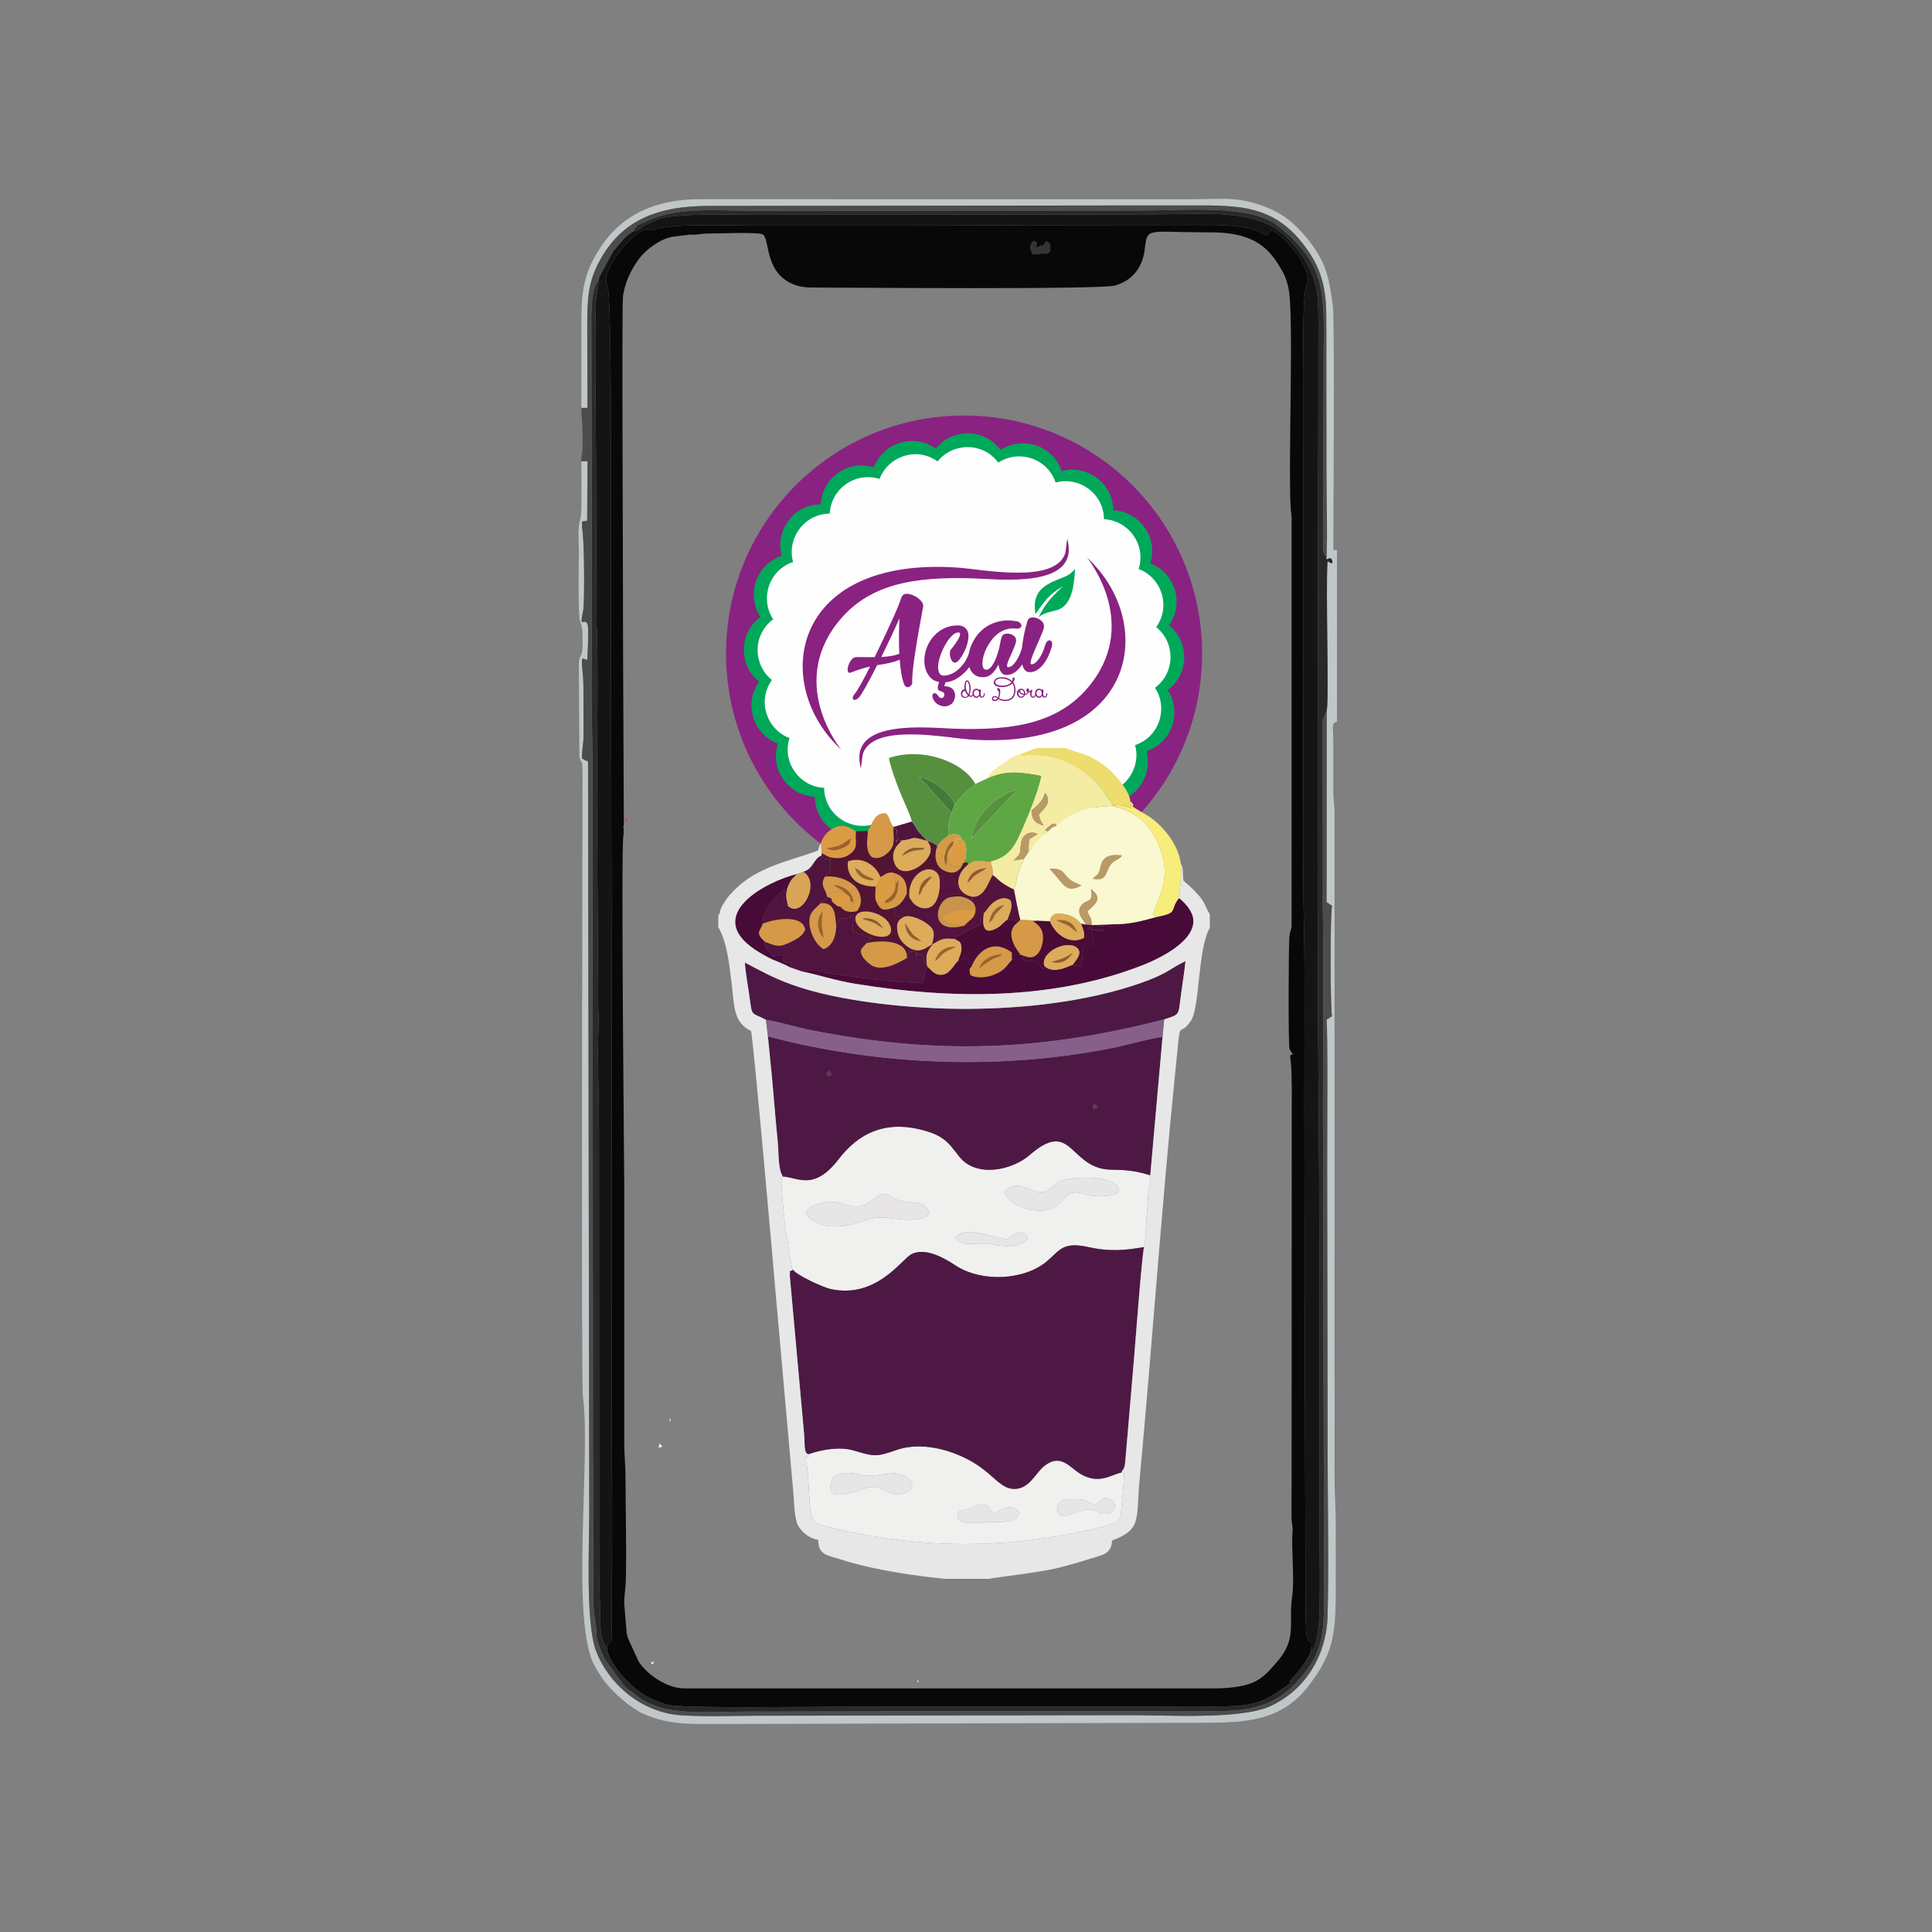 <?xml version="1.0" encoding="UTF-8"?>
<!DOCTYPE svg PUBLIC "-//W3C//DTD SVG 1.1//EN" "http://www.w3.org/Graphics/SVG/1.1/DTD/svg11.dtd">
<!-- Creator: CorelDRAW 2021 (64 Bit) -->
<svg xmlns="http://www.w3.org/2000/svg" xml:space="preserve" width="100mm" height="100mm" version="1.1" shape-rendering="geometricPrecision" text-rendering="geometricPrecision" image-rendering="optimizeQuality" fill-rule="evenodd" clip-rule="evenodd"
viewBox="0 0 10000 10000"
 xmlns:xlink="http://www.w3.org/1999/xlink"
 xmlns:xodm="http://www.corel.com/coreldraw/odm/2003">
 <rect x="0" y="0" width="10000" height="10000" fill="#808080" stroke="none"/>
 <g id="Camada_x0020_1">
  <rect fill="none" x="-3.84" y="3.78" width="10000" height="10000"/>
  <g id="_1489037941568">
   <g>
    <g>
     <path fill="#FEE2E2" d="M4748.71 8701.08c0,15.77 10.15,1.62 3.94,0 -0.08,-0.02 -3.94,-18.02 -3.94,0z"/>
     <path fill="#FEE2E2" d="M4761.41 8656.63l1.9 -1.89c-0.13,0.12 -2.53,1.26 -1.9,1.89z"/>
    </g>
    <g>
     <path fill="white" d="M3370.91 8605.84c0,7.46 13.66,14.3 9.82,0 -3.84,-14.35 16.16,-0.17 -2.93,-1.88 -8,-0.72 -6.89,-11.03 -6.89,1.88z"/>
     <path fill="white" d="M3485.19 7285.18l2.15 2.14c0.03,-0.04 0.75,-1.08 0.75,-1.12l-2.9 -1.02z"/>
    </g>
    <g>
     <path fill="#FBFBFC" d="M3409 7494.7c8.56,-4.8 7.02,-3.47 19.05,-6.35 -15.72,-21.45 -14.28,-21.57 -19.05,6.35z"/>
     <path fill="#FBFBFC" d="M3466.14 7348.67c0,15.77 10.16,1.62 3.94,0 -0.07,-0.02 -3.94,-18.01 -3.94,0z"/>
    </g>
    <path fill="#080808" d="M5345.58 1316.77c-11.61,-25.57 -21.28,-47.42 4.6,-69.67 21.04,10.02 14.2,4.18 13.52,34.9 47.16,-21.88 27.98,-0.55 45.14,-22.48 5.91,-7.55 0.64,-3.11 6.55,-10.22 15.2,9.39 21.9,9.71 20.44,35.08 -1.2,20.92 -2.24,14.39 -8.83,24.63l-81.42 7.76zm-1149.26 171.46c175.27,0 1503.43,11.87 1576.73,-10.6 90.5,-27.75 141.09,-93.75 152.29,-188.73 13.56,-115.05 11.01,-86.39 315.46,-86.39 71.91,0 136.32,2.01 203.99,24.58 97.58,32.55 146.16,94.92 192.5,175.77 15.19,26.49 24.47,54.64 31.95,89.12 28.93,133.18 -2.32,889.73 11.4,1140.29 0.67,12.34 4.62,29.96 4.62,49.64l0 2114.33c0,11.97 -9.27,22.62 -11.76,57.67 -3.8,53.74 -6.37,550.62 1.34,574.98 4.77,15.08 -0.6,0.58 6.49,12.56 7.35,12.41 4.59,4.37 10.28,15.12 -26.47,9.58 -6.06,-0.8 -6.38,127.03l1.29 64.57c-0.05,1.01 -0.32,2.87 -0.39,3.79l-0.87 2039.57c0,54.9 -0.96,110.57 -0.25,165.34 0.4,31.41 7.95,43.51 5.02,74.35 -6.92,72.76 10.9,249.74 -1.43,329.44 -21.91,141.61 29.07,219.11 -80.92,343.79 -38.42,43.56 -70.43,83.7 -128.15,106.78 -50.26,20.1 -125.45,27.94 -200.63,27.94l-2736.56 0c-95.89,0 -197.43,-78.3 -236.56,-138.49l-57.67 -126.51c-1.71,-10.38 0.04,-5.46 -2.96,-16.22 -0.35,-1.25 -1.05,-2.96 -1.44,-4.27l-12.66 -152.48c0.02,-39.3 3.7,-59.35 6.19,-89.36 7.75,-93.67 0.2,-452.98 0.33,-564.75 0.08,-66.45 -6.37,-109.65 -6.35,-177.78l0 -1320.67c0,-64.2 -17.49,-1750.71 -4.73,-1821.52 0.3,-1.67 0.89,-3.39 1.22,-4.9l0.23 -29.65c-3.73,-26.85 3.94,-18.66 0.93,-34.2l-3.97 -922.53c0.8,-281.87 -7.28,-1754.88 -0.36,-1802.99 9.59,-66.69 37.95,-129.98 76.45,-184.38 39.34,-55.61 116.33,-114.14 187.73,-124.37 3.05,-0.44 6.79,0.06 17.1,-1.71l62.87 -8.08c42.15,2.95 56.73,-5.78 100.49,-5.6 39.4,0.16 242.84,-8.02 275.45,3.23 44.3,15.28 4.57,193.91 160.71,259.33 24.94,10.45 57.82,16.96 90.98,16.96zm-1053.82 7046.83c4.7,73.93 142.08,227.01 235.8,260.72 44.48,16.01 57.47,27.1 94.74,31.27 142.78,15.99 712.28,7.08 869.31,7.16l1968.47 -1.68c210.25,-0.29 240.75,-33.01 370.99,-122.2 -2.68,-18.92 3.32,-5.35 -11,-4.85 24.65,-17.9 110.75,-128 115.32,-163.77 -0.22,-8.48 2.33,-32.46 2.27,-32.89 -3.1,-22.85 -11.98,0.82 -23.58,-32.27 -10.52,-30.04 -7.37,-326.05 -7.88,-372.31l-3.98 -1422.25c0.16,-317.4 -1.2,-634.98 -1.57,-952.4 -0.37,-315.8 4.11,-637.2 -2.48,-952.4 -6.58,-314.89 -2.27,-636.78 -2.81,-952.4l1.07 -1904.8c-0.01,-71.34 -7.49,-377.79 14.41,-439.16 0.63,-1.76 2.59,-6.72 3.13,-8.41l2.26 -8c19.02,-80.64 -100.25,-225.64 -184.35,-274.61 -11.14,11.06 -15.23,17.91 -24.35,28.33 -27.49,-8.04 -35.82,-17.69 -61.43,-26.2 -67.14,-22.33 -154.14,-27.58 -230.64,-27.51l-1022.24 1.13c-452.33,3.31 -906.2,2.22 -1358.76,2.06 -128.64,-0.05 -381.7,-11.41 -498.6,19.07 -67.75,17.66 -13.61,-13.9 -58.35,4.87 -60.84,25.52 -171.37,160.68 -189.33,235.04 -6.84,28.36 3.97,47.47 8.59,72.36 11.11,59.8 13.9,505.1 13.9,573.41 0,1927.01 9.81,3858.38 3.15,5784.25l0.98 514.29c-1.25,82.39 11.96,131.26 -22.82,140.74l-0.22 23.41z"/>
    <path fill="#141414" d="M3280.18 1196.13c-34.97,15.32 -82.98,74.14 -107.41,106.96l-69.84 128.03c-1.92,5.48 -4.94,18.94 -4.98,19.05 0.97,39.73 -10.24,64.42 -12.71,101.46 -8.79,131.89 -0.66,647.55 -0.66,793.76l3.24 885.55c9.63,115.06 1.61,730.41 1.61,898.61l7.07 1097.3c5.29,66.67 -1.73,131.81 -1.73,204.16 0.01,178.44 6.22,255.55 5.53,419.22l0.62 2260.36c0,79.13 3.91,143.49 4.76,222.23 0.72,65.86 -2.33,141.19 32.97,196.87 0.98,1.54 2.42,3.69 3.85,5.37l0.22 -23.41c34.78,-9.48 21.57,-58.35 22.82,-140.74l-0.98 -514.29c6.66,-1925.87 -3.15,-3857.24 -3.15,-5784.25 0,-68.31 -2.79,-513.61 -13.9,-573.41 -4.62,-24.89 -15.43,-44 -8.59,-72.36 17.96,-74.36 128.49,-209.52 189.33,-235.04 44.74,-18.77 -9.4,12.79 58.35,-4.87 116.9,-30.48 369.96,-19.12 498.6,-19.07 452.56,0.16 906.43,1.25 1358.76,-2.06l1022.24 -1.13c76.5,-0.07 163.5,5.18 230.64,27.51 25.61,8.51 33.94,18.16 61.43,26.2 9.12,-10.42 13.21,-17.27 24.35,-28.33 84.1,48.97 203.37,193.97 184.35,274.61l-2.26 8c-0.54,1.69 -2.5,6.65 -3.13,8.41 -21.9,61.37 -14.42,367.82 -14.41,439.16l-1.07 1904.8c0.54,315.62 -3.77,637.51 2.81,952.4 6.59,315.2 2.11,636.6 2.48,952.4 0.37,317.42 1.73,635 1.57,952.4l3.98 1422.25c0.51,46.26 -2.64,342.27 7.88,372.31 11.6,33.09 20.48,9.42 23.58,32.27 0.06,0.43 -2.49,24.41 -2.27,32.89 0.11,-0.09 13.62,13.07 29.09,-62.7 5.33,-26.1 9.64,-51.12 11.64,-76.41 8.32,-105.18 2.88,-404.22 2.89,-520.59 0.01,-230.72 -1.2,-461.36 -1.19,-692.08 0,-460.96 1.49,-923.34 -2.69,-1384.15 -12.49,-1376.35 -1.92,-2778 -1.81,-4158.82 0.01,-127.57 -10.09,-192.7 -59.67,-282.33 -41.67,-75.32 -97.53,-140.42 -165,-183.31 -155.48,-98.85 -408.19,-72.22 -625.26,-71.97l-2076.23 2.43c-101.4,0 -409.19,-10.87 -494.56,24.2 -14.33,5.88 -16.95,7.12 -30.4,13.59l-45.94 22.52c-21.38,15.12 -15.64,17.27 -46.82,24.04z"/>
    <path fill="#C1C6C9" d="M3008.99 2111.41l31.57 -0.18c-0.32,-137.98 -0.73,-275.75 -0.9,-413.47 -0.19,-154.51 3.73,-238.96 67.08,-353.22 103.75,-187.15 270.22,-277.85 556.23,-278.57l2501.64 -2.91c263.72,-0.35 441.04,-0.97 604.51,232.78 62.64,89.56 94.22,184.32 95.59,325.73 1.34,139.48 0.23,279.49 0.52,419.05 0.29,139.67 0.93,279.39 0.57,419.06 -0.34,136.32 6.16,286.81 0.31,420.94l-1.35 15.1c10.01,-2.02 24.2,-16.4 30.83,6.8 7.52,26.29 -20.91,3.38 -24.34,1.92 -10.22,152.06 8.71,709.68 -4.15,774.34l-0.84 990.47 28.14 19.05c-9.5,57.81 -9.48,513.42 -0.16,571.44l-28.47 19.04c7.81,26.23 3.35,681.44 3.6,768.27l2.72 1542.89c0.49,256.47 6.24,518.94 -0.64,774.72 -5.48,203.57 -115.52,384.06 -296.62,466.59 -153.73,70.05 -527.6,45.95 -727.68,46.47l-1930.2 2.88c-125.29,0.22 -263.77,5.73 -387.56,-2.07 -213.02,-13.43 -378.94,-165.2 -442.99,-329.68 -56.45,-144.95 -36,-543.21 -36.28,-736.68l-6.36 -3871.11 -16.14 -6.66c-1.35,-0.67 -3.3,-1.73 -4.59,-2.4l-9.61 -5.62c-3.51,-38.94 7.46,-75.8 7.2,-120.58l-0.83 -260.39c-0.29,-46.1 -7.75,-87.27 -8.27,-126.98 11.21,-7.13 -12.6,-17.47 27.53,-2.11 3.39,-23.35 8.05,-164.13 3.01,-181.66 -13.37,-46.51 -46.5,31.42 -24.16,-70.07 9.21,-41.87 6.58,-364.46 -3.71,-423.22 -4.97,-28.37 2.15,-12.32 -2.34,-40.42 14.04,-7.17 18.6,-0.95 27.37,-6.34l1.78 -307.8 -32.01 1.66c0,38.19 3.73,265.59 -3.6,289.83 -17.41,57.47 -9.1,100.48 -9.1,181.39 0,50.23 -5.95,320.29 6.1,355.81 14.97,44.15 13.17,56.09 13.18,114.26 0.02,78.9 -16.61,54.29 -19.58,101.06l2.7 486.81c12.44,51.38 16.84,-13.85 16.66,110.33 -0.17,113.62 -8.01,3127.32 1.73,3198.34 42.87,312.81 -66.93,1172 61.93,1398.41 12.87,22.6 30.1,51.78 46.84,73.8 46.16,60.76 134.68,140.63 203.21,171.4 135.41,60.79 246.94,53.4 435.5,53.4l2457.2 -6.35c221.23,0 408.35,-6.87 548.81,-187.71 150.2,-193.38 143.27,-297.18 143.27,-593.26 0,-82.54 0,-165.09 0,-247.63 0,-88.46 -6.4,-158.23 -6.35,-241.27l0.21 -3441.56c-0.06,-42.16 -6.76,-65.8 -6.58,-114.05l0.02 -247.65c-0.01,-83.96 -11.97,-99.65 19.05,-107.93l0 -888.91 -19.05 0c0,-130.42 8.18,-1192.32 -2.64,-1267.23 -18.57,-128.5 -28.64,-206.19 -109.73,-315.68 -60.89,-82.23 -128.22,-148.83 -229.5,-189.55 -148.83,-59.84 -222.61,-43.45 -381.96,-43.45l-2546.09 -0.01c-286.83,-0.65 -450.66,113.59 -552.8,298.01 -59.06,106.65 -69.43,191.73 -69.43,355.98 0,142.12 0,284.24 0,426.35z"/>
    <path fill="#292929" d="M3280.18 1196.13c31.18,-6.77 25.44,-8.92 46.82,-24.04l45.94 -22.52c13.45,-6.47 16.07,-7.71 30.4,-13.59 85.37,-35.07 393.16,-24.2 494.56,-24.2l2076.23 -2.43c217.07,-0.25 469.78,-26.88 625.26,71.97 67.47,42.89 123.33,107.99 165,183.31 49.58,89.63 59.68,154.76 59.67,282.33 -0.11,1380.82 -10.68,2782.47 1.81,4158.82 4.18,460.81 2.69,923.19 2.69,1384.15 -0.01,230.72 1.2,461.36 1.19,692.08 -0.01,116.37 5.43,415.41 -2.89,520.59 -2,25.29 -6.31,50.31 -11.64,76.41 -15.47,75.77 -28.98,62.61 -29.09,62.7 -4.57,35.77 -90.67,145.87 -115.32,163.77 14.32,-0.5 8.32,-14.07 11,4.85 -130.24,89.19 -160.74,121.91 -370.99,122.2l-1968.47 1.68c-157.03,-0.08 -726.53,8.83 -869.31,-7.16 -37.27,-4.17 -50.26,-15.26 -94.74,-31.27 -93.72,-33.71 -231.1,-186.79 -235.8,-260.72 -1.43,-1.68 -2.87,-3.83 -3.85,-5.37 -35.3,-55.68 -32.25,-131.01 -32.97,-196.87 -0.85,-78.74 -4.76,-143.1 -4.76,-222.23l-0.62 -2260.36c0.69,-163.67 -5.52,-240.78 -5.53,-419.22 0,-72.35 7.02,-137.49 1.73,-204.16l-7.07 -1097.3c0,-168.2 8.02,-783.55 -1.61,-898.61l-3.24 -885.55c0,-146.21 -8.13,-661.87 0.66,-793.76 2.47,-37.04 13.68,-61.73 12.71,-101.46 -41.88,50.26 -37.05,180.94 -37.04,234.89 0.15,597.09 5.26,1201.55 0.71,1796.86 -1.31,172.21 5.06,341.94 5.09,507.95l2.56 3600.07c-0.01,171.55 1.14,342.8 2.15,514.3 0.81,136.17 -9.41,177.98 12.64,308.15 3.31,19.56 1.77,40.38 4.14,60.33 4.46,37.43 36.25,107.15 53.64,132.78l87.37 117.72c29.84,34.86 23.58,16.83 51,42.81l36.49 26.27c137.54,91.75 344.68,67.17 536.76,67.07l2304.8 -3.5c151.47,-0.34 314.02,15.08 448.31,-63.38 55,-32.14 91.77,-69.36 133.8,-119 98.9,-116.78 113.49,-207.66 113.07,-404.17l-5.86 -2558.78c0,-341.54 5.42,-687.63 -0.89,-1028.59l-0.11 -958.1 20.52 -45.07c12.86,-64.66 -6.07,-622.28 4.15,-774.34 3.43,1.46 31.86,24.37 24.34,-1.92 -6.63,-23.2 -20.82,-8.82 -30.83,-6.8l1.35 -15.1c-10.13,-9.58 -13.97,-10.37 -16.86,-34.05l1.73 -983.73c0.88,-327.88 26.49,-486.25 -238.52,-694.82 -143.09,-112.61 -483.48,-78.64 -682.77,-78.65 -455.03,0 -910.1,1.26 -1365.11,1.1 -226.47,-0.08 -452.89,0.3 -679.38,0.17 -170.41,-0.1 -365.59,-19.42 -514.47,44.09l-57.47 25.15c-26.07,14.31 -15.29,-8.49 -18.58,17.2 -20.76,6.26 -5.77,-5.99 -14.5,19.05z"/>
    <path fill="#4B4C4C" d="M3008.99 2111.41c0,44.32 6.38,79.91 6.35,132.39 -0.01,22.89 0.89,47.38 0.21,70.03 -0.99,32.91 -6.56,37.56 -6.56,74.64l32.01 -1.66 -1.78 307.8c-8.77,5.39 -13.33,-0.83 -27.37,6.34 4.49,28.1 -2.63,12.05 2.34,40.42 10.29,58.76 12.92,381.35 3.71,423.22 -22.34,101.49 10.79,23.56 24.16,70.07 5.04,17.53 0.38,158.31 -3.01,181.66 -40.13,-15.36 -16.32,-5.02 -27.53,2.11 0.52,39.71 7.98,80.88 8.27,126.98l0.83 260.39c0.26,44.78 -10.71,81.64 -7.2,120.58l9.61 5.62c1.29,0.67 3.24,1.73 4.59,2.4l16.14 6.66 6.36 3871.11c0.28,193.47 -20.17,591.73 36.28,736.68 64.05,164.48 229.97,316.25 442.99,329.68 123.79,7.8 262.27,2.29 387.56,2.07l1930.2 -2.88c200.08,-0.52 573.95,23.58 727.68,-46.47 181.1,-82.53 291.14,-263.02 296.62,-466.59 6.88,-255.78 1.13,-518.25 0.64,-774.72l-2.72 -1542.89c-0.25,-86.83 4.21,-742.04 -3.6,-768.27l28.47 -19.04c-9.32,-58.02 -9.34,-513.63 0.16,-571.44l-28.14 -19.05 0.84 -990.47 -20.52 45.07 0.11 958.1c6.31,340.96 0.89,687.05 0.89,1028.59l5.86 2558.78c0.42,196.51 -14.17,287.39 -113.07,404.17 -42.03,49.64 -78.8,86.86 -133.8,119 -134.29,78.46 -296.84,63.04 -448.31,63.38l-2304.8 3.5c-192.08,0.1 -399.22,24.68 -536.76,-67.07l-36.49 -26.27c-27.42,-25.98 -21.16,-7.95 -51,-42.81l-87.37 -117.72c-17.39,-25.63 -49.18,-95.35 -53.64,-132.78 -2.37,-19.95 -0.83,-40.77 -4.14,-60.33 -22.05,-130.17 -11.83,-171.98 -12.64,-308.15 -1.01,-171.5 -2.16,-342.75 -2.15,-514.3l-2.56 -3600.07c-0.03,-166.01 -6.4,-335.74 -5.09,-507.95 4.55,-595.31 -0.56,-1199.77 -0.71,-1796.86 -0.01,-53.95 -4.84,-184.63 37.04,-234.89 0.04,-0.11 3.06,-13.57 4.98,-19.05l69.84 -128.03c24.43,-32.82 72.44,-91.64 107.41,-106.96 8.73,-25.04 -6.26,-12.79 14.5,-19.05 3.29,-25.69 -7.49,-2.89 18.58,-17.2l57.47 -25.15c148.88,-63.51 344.06,-44.19 514.47,-44.09 226.49,0.13 452.91,-0.25 679.38,-0.17 455.01,0.16 910.08,-1.1 1365.11,-1.1 199.29,0.01 539.68,-33.96 682.77,78.65 265.01,208.57 239.4,366.94 238.52,694.82l-1.73 983.73c2.89,23.68 6.73,24.47 16.86,34.05 5.85,-134.13 -0.65,-284.62 -0.31,-420.94 0.36,-139.67 -0.28,-279.39 -0.57,-419.06 -0.29,-139.56 0.82,-279.57 -0.52,-419.05 -1.37,-141.41 -32.95,-236.17 -95.59,-325.73 -163.47,-233.75 -340.79,-233.13 -604.51,-232.78l-2501.64 2.91c-286.01,0.72 -452.48,91.42 -556.23,278.57 -63.35,114.26 -67.27,198.71 -67.08,353.22 0.17,137.72 0.58,275.49 0.9,413.47l-31.57 0.18z"/>
    <path fill="#333435" d="M5345.58 1316.77l81.42 -7.76c6.59,-10.24 7.63,-3.71 8.83,-24.63 1.46,-25.37 -5.24,-25.69 -20.44,-35.08 -5.91,7.11 -0.64,2.67 -6.55,10.22 -17.16,21.93 2.02,0.6 -45.14,22.48 0.68,-30.72 7.52,-24.88 -13.52,-34.9 -25.88,22.25 -16.21,44.1 -4.6,69.67z"/>
    <path fill="#F91BA6" d="M3237.57 4243.84c1.34,7.25 13.96,13.89 8.54,1.29 -2.28,-5.32 -11.59,-17.78 -8.54,-1.29z"/>
    <path fill="#FF3686" d="M3313.76 4700.99l1.89 -1.89c-0.12,0.13 -2.52,1.26 -1.89,1.89z"/>
   </g>
   <g>
    <path fill="#8A2281" d="M4989.99 2150.7c680.42,0 1232.02,551.59 1232.02,1232.02 0,680.43 -551.6,1232.03 -1232.02,1232.03 -680.43,0 -1232.03,-551.6 -1232.03,-1232.03 0,-680.43 551.6,-1232.02 1232.03,-1232.02z"/>
    <path fill="#00A859" d="M4800.92 4436.7c-108.44,72.22 -269.59,28.31 -316.45,-110.01 -125.44,35.17 -265.14,-56.39 -266.96,-202.41 -130.17,-5.32 -234.74,-135.56 -191.34,-275.01 -122.16,-45.27 -181.37,-201.46 -97.01,-320.67 -102.18,-80.81 -110.23,-247.64 6.84,-334.95 -72.21,-108.43 -28.3,-269.59 110.02,-316.44 -35.18,-125.44 56.38,-265.14 202.41,-266.97 5.31,-130.16 135.56,-234.73 275,-191.34 45.28,-122.16 201.46,-181.36 320.67,-97 80.81,-102.19 247.65,-110.23 334.96,6.84 108.43,-72.22 269.58,-28.31 316.44,110.01 125.44,-35.17 265.14,56.39 266.96,202.41 130.17,5.32 234.74,135.56 191.35,275.01 122.15,45.27 181.36,201.46 97,320.67 102.18,80.81 110.23,247.64 -6.84,334.95 72.21,108.43 28.3,269.59 -110.01,316.45 35.17,125.44 -56.39,265.13 -202.42,266.96 -5.31,130.16 -135.56,234.74 -275,191.34 -45.28,122.16 -201.46,181.36 -320.67,97 -80.81,102.19 -247.65,110.23 -334.95,-6.84z"/>
    <path fill="#FEFEFE" d="M4812.72 4370.9c-101.66,67.71 -252.76,26.54 -296.69,-103.14 -117.61,32.98 -248.59,-52.87 -250.3,-189.78 -122.04,-4.98 -220.08,-127.09 -179.4,-257.83 -114.53,-42.45 -170.03,-188.89 -90.94,-300.65 -95.81,-75.77 -103.35,-232.19 6.41,-314.05 -67.71,-101.66 -26.54,-252.75 103.15,-296.69 -32.98,-117.61 52.86,-248.58 189.77,-250.29 4.98,-122.04 127.1,-220.09 257.84,-179.4 42.45,-114.53 188.88,-170.04 300.65,-90.95 75.77,-95.8 232.19,-103.34 314.04,6.42 101.67,-67.71 252.76,-26.54 296.69,103.14 117.61,-32.98 248.59,52.87 250.3,189.78 122.04,4.98 220.08,127.09 179.4,257.83 114.53,42.45 170.04,188.89 90.94,300.65 95.81,75.77 103.35,232.19 -6.41,314.05 67.71,101.66 26.54,252.76 -103.14,296.69 32.97,117.61 -52.87,248.59 -189.78,250.29 -4.98,122.04 -127.1,220.09 -257.84,179.4 -42.45,114.53 -188.88,170.04 -300.65,90.95 -75.76,95.8 -232.19,103.35 -314.04,-6.42z"/>
    <g>
     <g>
      <path fill="#8A2281" d="M4354.52 3880.31c0,0 -271.29,-326.38 -25.2,-649.54 161.76,-212.41 407.15,-246.85 711.51,-237.04 132.42,4.26 527.72,50.83 488.49,-179.85l-3.23 -18.97c-3.79,-22.32 -7.36,54.91 -13.45,71.75 -56.85,157.11 -430.15,79.38 -559.15,70.86 -864.9,-57.09 -964.12,607.88 -598.97,942.79z"/>
      <path fill="#8A2281" d="M5625.45 2885.13c0,0 271.3,326.38 25.2,649.54 -161.76,212.41 -407.15,246.85 -711.51,237.04 -132.42,-4.26 -527.72,-50.82 -488.49,179.85l3.23 18.98c3.8,22.31 7.36,-54.91 13.46,-71.76 56.84,-157.11 430.14,-79.37 559.14,-70.86 864.91,57.09 964.12,-607.88 598.97,-942.79z"/>
     </g>
     <path fill="#8A2281" fill-rule="nonzero" d="M4405.54 3480.55c-6.1,2.62 -10.53,2.68 -13.28,0.18 -2.76,-2.5 -4.36,-6.45 -4.83,-11.87 -0.46,-5.42 0.22,-11.54 2.04,-18.36 1.82,-6.82 4.41,-13.55 7.76,-20.18 3.35,-6.63 7.27,-12.48 11.76,-17.55 4.48,-5.06 9.26,-8.47 14.33,-10.21 6.24,-1.5 19.01,-2 38.31,-1.5 19.31,0.51 41.21,0.61 65.7,0.3 15.43,-31.66 30.9,-63.9 46.38,-96.71 15.49,-32.81 29.64,-63.38 42.46,-91.71 12.81,-28.34 23.53,-52.93 32.16,-73.78 8.62,-20.85 13.97,-35.17 16.05,-42.97 1.28,-5.06 3.11,-8.68 5.49,-10.85 3.09,-5.65 8.04,-9.27 14.83,-10.84 6.79,-1.57 14.35,-1.44 22.69,0.38 8.33,1.83 16.91,4.95 25.74,9.36 8.84,4.41 16.72,9.59 23.67,15.55 6.94,5.96 12.52,12.36 16.74,19.21 4.23,6.85 5.79,13.55 4.69,20.1 -0.82,5.76 -2.89,17.52 -6.23,35.27 -3.34,17.76 -7.21,38.89 -11.62,63.38 -4.41,24.5 -9.04,51.09 -13.89,79.79 -4.85,28.7 -9.22,56.67 -13.11,83.94 -3.89,27.26 -6.99,52.44 -9.3,75.55 -2.31,23.11 -3.04,41.4 -2.17,54.89 0.16,4.5 -1.36,9.12 -4.56,13.85 -3.21,4.72 -7.05,8.01 -11.55,9.88 -4.49,1.86 -9.21,1.86 -14.15,0 -4.94,-1.86 -9.04,-6.93 -12.3,-15.22 -5.97,-15.13 -10.73,-33.52 -14.28,-55.17 -3.55,-21.64 -6.29,-45.19 -8.22,-70.61 -10.05,4.23 -19.82,7.76 -29.29,10.6 -9.47,2.83 -18.98,5.3 -28.54,7.39 -9.56,2.1 -19.15,3.91 -28.78,5.45 -9.63,1.53 -19.63,3.11 -30,4.74 -10.64,21.28 -21.04,41.5 -31.19,60.64 -10.15,19.15 -19.5,36.31 -28.05,51.49 -8.55,15.18 -16.08,27.88 -22.59,38.09 -6.5,10.22 -11.65,16.88 -15.42,19.97 -6.49,5.69 -12.14,8.92 -16.95,9.69 -4.81,0.76 -8.24,-0.24 -10.27,-3.01 -2.03,-2.78 -2.5,-6.68 -1.41,-11.72 1.09,-5.04 4.3,-10.52 9.63,-16.44 2.99,-3.38 7.18,-9.26 12.59,-17.65 5.41,-8.39 11.6,-18.85 18.58,-31.39 6.98,-12.54 14.62,-26.66 22.92,-42.38 8.3,-15.71 16.86,-32.4 25.67,-50.07 -14.32,3.23 -29.5,7.23 -45.53,11.99 -16.04,4.76 -33.59,10.93 -52.68,18.51zm250.42 -280.32c-12.16,27.5 -26.51,58.84 -43.03,94.04 -16.51,35.2 -33.57,70.65 -51.16,106.35 16.87,-0.9 33.37,-2.6 49.48,-5.11 16.11,-2.5 30.64,-6.42 43.59,-11.75 -1.53,-31.52 -2.13,-63.14 -1.8,-94.88 0.33,-31.74 1.31,-61.29 2.92,-88.65zm283.04 37.82c20.46,-2.46 36.24,-0.68 47.34,5.35 11.11,6.02 18.63,14.45 22.58,25.3 3.94,10.84 4.98,23.36 3.1,37.55 -1.88,14.19 -5.36,28.38 -10.44,42.58 -5.09,14.19 -11.23,27.39 -18.45,39.58 -7.21,12.18 -13.97,21.86 -20.28,29.04 -6.67,7.22 -12.62,11.14 -17.83,11.77 -5.2,0.62 -9.7,-0.72 -13.5,-4.04 -3.79,-3.32 -6.91,-8.03 -9.34,-14.16 -2.44,-6.12 -4.13,-12.33 -5.08,-18.63 -0.94,-6.3 -1.01,-12.33 -0.19,-18.09 0.81,-5.76 2.39,-9.91 4.72,-12.46 2.34,-2.54 5.72,-6.63 10.13,-12.25 4.42,-5.63 8.97,-11.74 13.65,-18.34 4.67,-6.6 9.12,-13.55 13.34,-20.86 4.21,-7.29 7.22,-13.69 9.01,-19.19 1.79,-5.5 2.01,-9.96 0.65,-13.38 -1.35,-3.43 -5.01,-4.78 -10.96,-4.06 -10.79,1.3 -21.88,7.91 -33.27,19.85 -11.39,11.94 -21.91,26.51 -31.54,43.7 -9.62,17.2 -17.9,35.46 -24.82,54.78 -6.92,19.33 -10.92,37.07 -11.99,53.24 -1.07,16.16 1.06,29.21 6.41,39.13 5.34,9.93 15.45,13.99 30.33,12.2 17.11,-2.06 32.51,-7.4 46.19,-16.03 13.68,-8.63 25.68,-18.65 36,-30.09 10.32,-11.43 18.73,-23.1 25.22,-35.01 6.49,-11.91 11.11,-22.19 13.84,-30.82 2.36,-8.58 5.97,-14.68 10.82,-18.28 4.85,-3.6 9.32,-4.9 13.4,-3.88 4.09,1.02 7.21,4.23 9.37,9.63 2.16,5.4 2.12,12.95 -0.11,22.66 -2.6,9.74 -8.02,21.9 -16.27,36.48 -8.24,14.58 -18.88,28.88 -31.91,42.9 -13.03,14.02 -28.05,26.39 -45.06,37.12 -17.01,10.73 -35.56,17.3 -55.65,19.71l-4.46 0.54c-0.81,2.74 -1.63,5.29 -2.48,7.66 -0.85,2.36 -1.53,4.52 -2.05,6.47 -0.85,2.37 -1.34,4.5 -1.49,6.41 11.66,-0.27 21.5,1.47 29.49,5.22 8,3.76 14.19,8.95 18.58,15.6 4.38,6.64 6.87,13.98 7.46,22.02 0.59,8.05 -0.5,16.2 -3.28,24.45 -4.76,13.78 -12.36,23.57 -22.79,29.35 -10.44,5.79 -21.57,8.16 -33.39,7.13 -11.82,-1.03 -22.88,-5.07 -33.16,-12.14 -10.28,-7.06 -17.7,-16.93 -22.24,-29.59 -2.75,-7.21 -3.45,-12.98 -2.08,-17.3 1.37,-4.31 3.57,-7.12 6.62,-8.43 3.05,-1.31 6.58,-0.99 10.6,0.99 4.01,1.96 7.65,5.58 10.93,10.85 3.27,5.27 6.62,8.83 10.05,10.68 3.43,1.85 6.64,2.6 9.61,2.24 2.98,-0.36 5.56,-1.61 7.76,-3.77 2.19,-2.15 3.69,-4.59 4.49,-7.33 2.59,-6.73 1.84,-12.2 -2.26,-16.43 -4.09,-4.22 -10.2,-7.16 -18.33,-8.83 -3.48,-0.71 -6.1,-2.09 -7.85,-4.15 -1.76,-2.05 -2.99,-4.45 -3.7,-7.19 -0.71,-2.75 -0.86,-5.56 -0.45,-8.44 0.41,-2.88 0.83,-5.67 1.26,-8.36 0.52,-1.95 1.25,-4.49 2.2,-7.62 0.94,-3.14 2.12,-6.67 3.53,-10.62 -20.85,-3.9 -37.46,-13.41 -49.85,-28.53 -12.38,-15.11 -20.47,-32.91 -24.25,-53.4 -3.79,-20.49 -3.4,-42.33 1.17,-65.52 4.57,-23.19 13.26,-44.99 26.09,-65.4 12.83,-20.41 29.68,-37.91 50.57,-52.5 20.89,-14.59 45.65,-23.61 74.29,-27.06zm246.36 57.53c2.5,-7.47 7.96,-12.28 16.38,-14.42 8.42,-2.15 17.2,-2.08 26.35,0.22 9.14,2.3 16.93,6.64 23.36,13.04 6.43,6.4 8.95,14.77 7.55,25.13 -1.05,6.92 -3.45,15.22 -7.19,24.92 -3.74,9.7 -7.92,19.63 -12.54,29.81 -4.63,10.18 -9.17,20.26 -13.63,30.23 -4.46,9.97 -7.93,18.78 -10.41,26.44 -2.47,7.66 -3.37,13.52 -2.69,17.59 0.68,4.07 3.79,5.58 9.32,4.54 8.47,-1.78 16.31,-6.4 23.52,-13.87 7.21,-7.47 13.79,-16.28 19.74,-26.44 5.95,-10.14 11.09,-20.76 15.42,-31.85 4.32,-11.09 7.67,-20.92 10.03,-29.51 2.74,-8.63 6.43,-14.74 11.1,-18.32 4.66,-3.58 9.13,-4.87 13.4,-3.87 4.27,0.99 7.49,4.19 9.64,9.59 2.16,5.4 1.94,12.98 -0.66,22.72 -2.23,9.71 -6.16,21.69 -11.8,35.95 -5.65,14.27 -12.84,28.15 -21.6,41.66 -8.75,13.5 -19.2,25.42 -31.35,35.75 -12.16,10.33 -26.04,16.44 -41.67,18.32 -15.99,1.92 -27.74,-2.42 -35.24,-13.03 -7.51,-10.6 -12.27,-24.27 -14.28,-41.01 -8.45,17.62 -18.97,32.85 -31.58,45.68 -12.6,12.84 -27.74,19.57 -45.4,20.18 -19.15,0.8 -34.75,-3.36 -46.79,-12.48 -12.04,-9.12 -20.76,-21.28 -26.18,-36.47 -5.41,-15.2 -7.49,-32.5 -6.24,-51.89 1.25,-19.4 5.68,-38.99 13.3,-58.78 7.62,-19.78 18.35,-38.81 32.19,-57.08 13.84,-18.27 30.76,-33.7 50.75,-46.29 20,-12.6 42.97,-21.59 68.93,-26.97 25.95,-5.39 54.76,-5.09 86.43,0.92 7.34,1.38 13.07,4.37 17.21,8.96 4.14,4.6 6.2,9.16 6.18,13.69 -0.02,4.53 -2.39,8.4 -7.1,11.61 -4.71,3.21 -12.22,4.3 -22.53,3.28 -17.6,-2.03 -34.03,-0.62 -49.3,4.23 -15.26,4.86 -29.22,12.01 -41.85,21.45 -12.64,9.45 -23.84,20.61 -33.62,33.48 -9.77,12.88 -18.17,26.15 -25.2,39.83 -7.04,13.68 -12.4,27.15 -16.08,40.43 -3.69,13.27 -5.73,25.31 -6.13,36.11 -0.4,10.8 0.85,19.61 3.75,26.44 2.89,6.82 7.76,10.38 14.59,10.69 7.99,0.55 15.35,-2.6 22.07,-9.44 6.72,-6.85 13.01,-15.72 18.87,-26.62 5.86,-10.89 11.09,-23.12 15.68,-36.69 4.59,-13.58 8.59,-26.6 11.99,-39.09 1.92,-12.3 4.04,-23.69 6.37,-34.16 2.32,-10.47 4.64,-18.67 6.94,-24.61zm132.82 -81.64c2.97,-9.8 9.35,-15.56 19.14,-17.31 9.79,-1.74 19.92,-0.7 30.38,3.14 10.46,3.84 19.4,9.93 26.82,18.28 7.42,8.35 10.44,17.71 9.04,28.07 -1.05,6.92 -4.13,16.62 -9.23,29.13 -5.1,12.5 -10.82,26.11 -17.16,40.83 -6.34,14.73 -12.85,29.66 -19.52,44.81 -6.66,15.14 -12.12,28.63 -16.35,40.46 -4.24,11.83 -6.6,21.26 -7.07,28.3 -0.47,7.04 2.06,10.03 7.59,8.99 8.47,-1.77 16.31,-6.4 23.52,-13.87 7.22,-7.47 13.8,-16.28 19.75,-26.43 5.94,-10.15 11.08,-20.77 15.41,-31.86 4.32,-11.08 7.67,-20.92 10.03,-29.5 2.74,-8.63 6.44,-14.74 11.1,-18.32 4.66,-3.58 9.13,-4.87 13.4,-3.88 4.27,1 7.49,4.2 9.65,9.6 2.16,5.4 1.94,12.97 -0.67,22.72 -2.6,9.74 -6.72,21.75 -12.36,36.01 -5.64,14.27 -12.84,28.15 -21.59,41.66 -8.75,13.5 -19.21,25.42 -31.36,35.75 -12.15,10.33 -26.04,16.44 -41.66,18.32 -15.25,1.83 -26.62,-2.46 -34.1,-12.88 -7.48,-10.42 -12.35,-24.27 -14.62,-41.54 -2.27,-17.28 -2.33,-36.61 -0.19,-58 2.14,-21.39 5.02,-42.21 8.62,-62.45 3.6,-20.25 7.53,-38.55 11.79,-54.91 4.26,-16.36 7.47,-28.07 9.64,-35.12z"/>
     <path fill="#00A859" d="M5359.7 3178.82c-22.57,-129.11 59.06,-157.11 152.23,-194.07 33.69,-13.37 52.88,-41.03 52.88,-41.03 -5.5,71.03 -10.63,188.41 -92.34,213.71 -37.35,11.57 -62.36,10.77 -96.83,37.1 39.91,-78.85 65.37,-99.62 125.1,-159.92 0,0 -53.25,31.27 -83.22,66.34 -29.97,35.06 -57.82,77.87 -57.82,77.87z"/>
     <path fill="#8A2281" fill-rule="nonzero" d="M4995 3575.32c-0.75,1.46 -2.28,2.42 -4.59,2.85 -6.17,2.05 -9.49,6.5 -9.93,13.4 0.21,6.24 2.92,10.96 8.16,14.1 2.31,1.2 4.59,1.79 6.87,1.79 6.08,-0.07 10.72,-2.78 13.96,-8.15 -6.87,-6.95 -11.69,-14.95 -14.47,-23.99zm18.34 17.63c2.96,-9.76 4.42,-19.28 4.42,-28.64 -1.01,-16.36 -3.65,-27.73 -7.95,-34.11 -1.39,-1.53 -2.71,-2.29 -3.96,-2.29 -4.31,0 -6.73,6.92 -7.23,20.77 0,18.45 4.9,33.19 14.72,44.27zm-20.32 -26.03c-0.89,-5.47 -1.34,-10.46 -1.34,-14.97 1.1,-19.8 5.68,-29.9 13.75,-30.32 5.69,0 10.19,4.66 13.56,13.96 3.46,9.72 5.2,19.56 5.2,29.54 -0.1,10.87 -2.19,21.51 -6.28,31.89 2.25,2.62 4.94,3.96 8.11,4.03 1.86,0 3.51,-0.63 4.93,-1.9 1.88,-1.65 2.91,-4.1 3.12,-7.32 0.13,-2.66 0.9,-3.98 2.29,-3.98 1.32,0 1.98,1.06 1.98,3.17 0,4.1 -1.23,7.77 -3.68,11 -2.47,3.22 -5.88,4.87 -10.23,4.94 -3.39,0 -7,-1.32 -10.84,-3.93 -4.86,5.98 -11.17,9.04 -18.95,9.16 -1.69,0 -3.45,-0.14 -5.24,-0.45 -4.97,-0.89 -8.85,-3.22 -11.66,-7.02 -2.82,-3.81 -4.23,-7.97 -4.23,-12.49 0,-7.19 1.91,-13.07 5.77,-17.62 3.86,-4.54 8.44,-7.12 13.74,-7.69zm75.07 25.58c-0.92,-5.03 -1.43,-9.25 -1.53,-12.64 -3.17,-5.53 -7.15,-8.3 -11.98,-8.3 -4.14,0 -7.47,1.57 -10,4.71 -2.53,3.13 -3.8,7.2 -3.8,12.19 0,4.7 1.35,8.68 4.05,11.98 2.69,3.29 5.96,4.94 9.75,4.94 6.19,0 10.68,-4.3 13.51,-12.88zm1.93 9.47c-3.7,6.61 -9.18,9.93 -16.45,9.93 -5.54,0 -10.27,-2.32 -14.22,-6.94 -3.93,-4.61 -5.91,-10.17 -5.91,-16.66 0,-7.19 1.98,-12.93 5.91,-17.21 3.95,-4.27 8.68,-6.41 14.22,-6.41 5.53,0 10.28,2.24 14.21,6.73 0.47,-2.42 1.87,-3.62 4.22,-3.62 1.53,0 2.75,0.96 3.67,2.9 0.68,1.53 1.02,3.73 1.02,6.58 0,1.96 -0.17,4.26 -0.52,6.86 -0.29,2.31 -0.45,4.47 -0.45,6.47 0.04,10.08 2.45,15.13 7.23,15.13 2.42,0 4.42,-1.19 6.04,-3.59 1.61,-2.39 2.57,-5.56 2.88,-9.51 0.26,-3.28 1.22,-4.93 2.85,-4.93 1.57,0 2.35,1.51 2.35,4.53 0,1.19 -0.16,2.61 -0.47,4.28 -0.94,4.99 -2.76,8.69 -5.44,11.11 -2.7,2.4 -5.41,3.62 -8.15,3.62l-0.11 0c-2.81,-0.04 -5.41,-0.8 -7.79,-2.3 -2.38,-1.49 -4.07,-3.82 -5.09,-6.97zm92.68 12.33c-4.92,-3.78 -9.42,-5.67 -13.49,-5.67 -5.46,0.21 -8.36,2.47 -8.71,6.78 0.1,4.66 3.04,6.97 8.81,6.97 4.68,0 9.15,-2.69 13.39,-8.08zm-11.72 -84.62c0.92,12.1 13.18,18.59 36.79,19.46 19.73,-0.06 35.73,-5.88 48.02,-17.46 -13.79,-12.67 -31.61,-19.38 -53.48,-20.13 -13.33,0.52 -23.07,4.42 -29.17,11.72 -1.43,2.07 -2.16,4.2 -2.16,6.41zm89.45 7.81c-14.83,12.55 -32.51,18.88 -53.03,18.93 -14.32,-0.29 -25.1,-2.36 -32.33,-6.21 -7.23,-3.84 -11.2,-9.51 -11.88,-17 0,-3.3 0.89,-6.78 2.66,-10.45 6.89,-11.72 20.05,-17.57 39.47,-17.57 20.37,0.14 38.23,6.93 53.58,20.37 1.29,-3.02 1.93,-5.56 1.93,-7.63 -0.09,-1.27 -0.14,-2.21 -0.14,-2.85 0,-2.24 0.44,-4.1 1.32,-5.56 1.08,-1.8 2.63,-2.7 4.63,-2.7 3.44,0.14 5.14,2.07 5.14,5.81 0,5.06 -2.4,11.42 -7.23,19.09 7.89,10.53 11.82,24.79 11.82,42.78 -1.79,34.81 -19.35,52.89 -52.66,54.26 -13.71,-0.24 -25.64,-3.53 -35.76,-9.84 -5.67,6.73 -11.98,10.1 -18.95,10.14 -4.28,0 -7.72,-0.96 -10.33,-2.85 -3.09,-2.25 -4.64,-5.5 -4.64,-9.78 0.4,-9.14 5.55,-13.71 15.44,-13.75 4.89,0 10.26,2.3 16.13,6.92 2.96,-5.27 4.61,-11.98 4.94,-20.16 -0.09,-7.03 -1.62,-11.79 -4.55,-14.26 -2.94,-2.49 -4.49,-5.36 -4.66,-8.62 0.21,-3.29 1.98,-5.11 5.3,-5.44 4.14,0.06 7.18,2.93 9.11,8.6 1.09,3.42 1.63,7.65 1.63,12.64 -0.33,12.76 -2.67,23.1 -7.02,31.02 9.16,5.66 20.32,8.6 33.47,8.81 28.96,-1.37 44.26,-17.09 45.88,-47.17 0,-16.3 -3.08,-28.8 -9.27,-37.53zm59.79 53.88c0.14,-0.93 0.21,-1.88 0.21,-2.91 0,-4.85 -1.41,-8.99 -4.23,-12.39 -2.83,-3.41 -6.24,-5.13 -10.24,-5.13 -3.77,0.21 -5.65,1.89 -5.65,5.04 0.16,5.72 4.12,10.17 11.86,13.4 2.68,1.03 5.37,1.69 8.05,1.99zm-1.38 5.25c-6.45,-0.54 -11.83,-2.3 -16.15,-5.25 -4.99,-3.4 -7.93,-7.57 -8.81,-12.52 -1.55,2.81 -2.33,6.01 -2.33,9.61 0,4.87 1.41,9.01 4.22,12.43 2.82,3.43 6.21,5.15 10.19,5.15 5.7,0 10,-3.15 12.88,-9.42zm7.74 -5.05c2.7,0 5.13,-0.69 7.34,-2.08 2.21,-1.39 3.54,-3.13 4.03,-5.2 0.54,-1.67 1.36,-2.5 2.43,-2.5 1.29,0 1.95,0.71 1.95,2.13 -0.03,2.63 -1.53,5.36 -4.48,8.19 -2.96,2.84 -7.11,4.38 -12.43,4.66 -4.11,10.09 -10.84,15.13 -20.17,15.13 -5.95,0 -11.02,-2.32 -15.21,-6.94 -4.19,-4.61 -6.3,-10.17 -6.3,-16.66 0,-6.51 2.11,-12.08 6.3,-16.7 4.19,-4.61 9.26,-6.92 15.21,-6.92 5.94,0 11.02,2.31 15.23,6.92 4.21,4.62 6.31,10.19 6.31,16.7 0,1.14 -0.07,2.21 -0.21,3.27zm33.05 5.25c0.85,5.78 3.76,8.77 8.71,8.96 0.03,0 0.05,-0.02 0.05,-0.05 2.42,0 4.61,-1.27 6.56,-3.85 1.94,-2.55 3.04,-6.65 3.28,-12.29 0,-1.95 0.63,-2.9 1.88,-2.9 1.6,0 2.4,0.99 2.4,3.01 0,5.8 -1.32,10.85 -3.95,15.12 -2.62,4.28 -6.38,6.42 -11.23,6.42 -5.88,-0.04 -10.24,-2.82 -13.09,-8.37 -1.49,-2.88 -2.24,-6.22 -2.24,-10.03 0,-3.53 0.64,-7.47 1.93,-11.82 -2.89,2.45 -6.16,3.67 -9.83,3.67 -5.3,-0.4 -8.91,-3.01 -10.84,-7.84 -0.61,-1.93 -0.93,-3.67 -0.93,-5.2 0.68,-5.21 3.26,-7.98 7.71,-8.24 4.13,0.23 6.38,2.66 6.71,7.28 0,2.14 -0.66,4.73 -1.98,7.79 3.8,0 7.05,-1.65 9.78,-4.93 1.97,-2.39 3.76,-3.57 5.39,-3.57 2.38,0.16 3.57,1.51 3.57,4.02 0,1.35 -0.53,3.18 -1.59,5.46 -1.75,4.27 -2.64,8.53 -2.64,12.77 0,1.53 0.12,3.06 0.35,4.59zm52.52 -4.32c-0.92,-5.03 -1.42,-9.25 -1.53,-12.64 -3.16,-5.53 -7.14,-8.3 -11.98,-8.3 -4.14,0 -7.47,1.57 -9.99,4.71 -2.54,3.13 -3.81,7.2 -3.81,12.19 0,4.7 1.35,8.68 4.05,11.98 2.69,3.29 5.96,4.94 9.75,4.94 6.19,0 10.68,-4.3 13.51,-12.88zm1.93 9.47c-3.7,6.61 -9.18,9.93 -16.45,9.93 -5.54,0 -10.27,-2.32 -14.22,-6.94 -3.93,-4.61 -5.91,-10.17 -5.91,-16.66 0,-7.19 1.98,-12.93 5.91,-17.21 3.95,-4.27 8.68,-6.41 14.22,-6.41 5.53,0 10.28,2.24 14.21,6.73 0.47,-2.42 1.88,-3.62 4.22,-3.62 1.53,0 2.75,0.96 3.67,2.9 0.68,1.53 1.03,3.73 1.03,6.58 0,1.96 -0.18,4.26 -0.52,6.86 -0.3,2.31 -0.46,4.47 -0.46,6.47 0.04,10.08 2.45,15.13 7.24,15.13 2.41,0 4.41,-1.19 6.03,-3.59 1.62,-2.39 2.57,-5.56 2.88,-9.51 0.27,-3.28 1.22,-4.93 2.86,-4.93 1.56,0 2.34,1.51 2.34,4.53 0,1.19 -0.15,2.61 -0.47,4.28 -0.94,4.99 -2.76,8.69 -5.44,11.11 -2.69,2.4 -5.41,3.62 -8.15,3.62l-0.11 0c-2.81,-0.04 -5.4,-0.8 -7.79,-2.3 -2.38,-1.49 -4.06,-3.82 -5.09,-6.97z"/>
    </g>
   </g>
   <g>
    <g>
     <path fill="#64365C" d="M4284.09 5570.43c7.59,-2.31 25.87,2.97 16.94,-17.46 -7.24,-16.55 -8.63,-7.04 -17.79,-4.7 -7.43,17.35 -10.53,-0.12 0.85,22.16z"/>
     <path fill="#64365C" d="M5656.09 5738.53c55.79,11.65 -6.8,-58.35 0,0z"/>
    </g>
    <g>
     <path fill="#935C25" d="M4755.05 4635.64c31.34,-34.67 -2.7,-15.01 57.72,-84.79 7.76,-8.98 4.48,-4.99 11.63,-15.21 -44.28,11.02 -68.06,46.79 -69.35,100z"/>
     <path fill="#935C25" d="M4769.32 4872.75c-49.09,-44.85 -31.27,-13.27 -71.14,-74.34l-14.66 -20.52c5.66,56.31 33.19,85.82 85.8,94.86z"/>
     <path fill="#935C25" d="M4668.21 4429.32c41.58,-17.19 29.05,-21.38 84.33,-29.19 24.39,-3.45 17.74,-0.37 35.38,-9.92 -56.59,-12.73 -96.16,1.26 -119.71,39.11z"/>
     <path fill="#935C25" d="M5007.01 4570.46l20.29 -19.78c9.9,-11.47 8.3,-11.02 21.54,-21.58l40.38 -24.14c9.38,-6.19 9.17,-7.02 14.72,-12.15 -54.82,6.24 -85.75,29.37 -96.93,77.65z"/>
     <path fill="#935C25" d="M5441.81 4979.01c56.04,16.49 89.54,-14.36 112.01,-47.44 -39.26,24.98 -60.25,32.69 -112.01,47.44z"/>
     <path fill="#935C25" d="M4572.58 4805.43c-22.62,-34.96 -53.05,-58.93 -110.76,-52.04 26.58,16.8 38.16,7.21 81.35,34.6 16.45,10.43 11.17,9.1 29.41,17.44z"/>
    </g>
    <g>
     <path fill="#9A6428" d="M4633.97 4571.04c7.55,41.16 -21.91,72.19 -53.55,91.34 4.65,5.18 -9.35,23.27 29.78,2.74 36.46,-19.12 40.64,-71.76 39.48,-108.01 -1.3,1.94 -4.5,1.64 -5.24,4.64 -6.55,26.21 3.04,-4.18 -10.47,9.29z"/>
     <path fill="#9A6428" d="M4278.64 4390.79c25.51,13.04 48.89,12.95 78.96,-0.51 36.52,-16.35 35.63,-14.68 48.87,-50.66 -54.09,28.19 -40.46,39.06 -127.83,51.17z"/>
     <path fill="#9A6428" d="M4263.64 4855.29c-10.28,-66.29 -12.99,-68.02 -6.36,-138.26 -33.63,38.29 -29.72,104.91 6.36,138.26z"/>
     <path fill="#9A6428" d="M4933.63 4377.7c1.27,-14.08 -9.7,-6.94 5.51,-11.15 0,-0.01 -0.14,-30.09 -27.48,3.8 -4.95,6.13 -14.01,23.1 -17.35,33.16 -9.58,28.85 -9.9,54.63 5.08,77.63 2.06,-41.16 1.95,-81.42 34.24,-103.44z"/>
     <path fill="#9A6428" d="M4362.89 4609.64c5.03,13.31 -8.46,-4.15 5.94,9.26 6.45,5.99 7.12,4.09 16.03,12.11 18.64,16.76 13.59,10.73 16.51,32.77l16.2 7.09c-2.65,-52.01 -46.09,-84.69 -101.42,-91.49 6.37,6.21 4.71,6.23 14.05,12.82l32.69 17.44z"/>
     <path fill="#9A6428" d="M5069.02 5014.61c6.69,-9.64 34.11,-29.14 52,-40.29 11.61,-7.23 20.62,-11.28 33.19,-16.58 4,-1.68 12.33,-4.57 15.51,-6.09 2.1,-1 8.67,-4.33 10.47,-5.37l10.03 -7.14c-63.85,-1.49 -117.16,39.71 -121.2,75.47z"/>
     <path fill="#9A6428" d="M4526.15 4552.91c-18.8,-12.03 -34.94,-15.54 -51.55,-25.27 -30.12,-17.65 -10.31,-18.32 -50.19,-34.76 18.21,57.64 78.5,69.99 101.74,60.03z"/>
     <path fill="#9A6428" d="M5466.43 4762.18c14.4,9.21 39.41,17.66 57.85,27.08 26.02,13.3 28.42,23.64 50.63,35.79 -16.3,-50.75 -52.38,-66.43 -108.48,-62.87z"/>
     <path fill="#9A6428" d="M4838.12 4975.29c22.05,-11.83 27.51,-29.06 52.24,-45.44 12.7,-8.41 41.26,-21.25 57.96,-28.54 -61.17,-7.02 -95.46,30.15 -110.2,73.98z"/>
     <path fill="#9A6428" d="M5119.86 4777.03c29.29,-25.22 19.04,-31.35 38.96,-51.82l38.38 -39.3c-40.62,0.81 -73.26,45.39 -77.34,91.12z"/>
    </g>
    <g>
     <path fill="#B99966" d="M5620.89 4785.72l30.88 2.77c-2.14,-43.7 -8.56,-34.77 -22.58,-70.75l15.62 -15.42c32.97,-29.22 60.05,-58.7 1.14,-101.71 12.55,84.42 -19.59,44.42 -51.4,88.04 -26.27,36.01 9.64,70.98 26.34,97.07z"/>
     <path fill="#B99966" d="M5656.2 4548.75c60.07,11.42 63.68,-12.74 81.83,-53.58 21.14,-47.56 56.39,-41.72 69.97,-67.75 -121.11,-16.73 -105.94,60.73 -120.88,88.5 -10.93,20.33 -23.13,17.95 -30.92,32.83z"/>
     <path fill="#B99966" d="M5299.44 4446.11c11.36,-17.25 14.36,-17.29 24.81,-38.76 5.57,-85.55 -2.75,-51.21 49.73,-90.93 -38.1,-21.56 -81.8,-0.19 -89.45,39.07 -14.07,72.28 10.92,46.15 -38.47,99.09l53.38 -8.47z"/>
     <path fill="#B99966" d="M5378.78 4216.09c18.51,-22.91 76.45,-62.07 30.44,-115.55l-12.8 30.88c-11.54,23.95 -40,45.95 -59.02,62.55 1.08,54.29 20.75,68.23 67.55,82.41 -14.18,-26.54 -20.15,-29.51 -26.17,-60.29z"/>
     <path fill="#B99966" d="M5597.27 4584c-1.63,-1.35 -4.36,-5.08 -5.37,-3.44 -1,1.63 -4.06,-2.55 -5.45,-3.16l-11.2 -4.75c-80.15,-30.45 -48.01,-81.64 -143.76,-76.41 81.8,86.23 82.68,130.14 165.78,87.76z"/>
     <path fill="#B99966" d="M5423.52 4304c17.41,-15.04 21.83,-22.03 45.25,-28.42 -0.06,-0.05 0.31,-33.05 -41.94,1.75 -35.66,29.37 -13.09,21.61 -3.31,26.67z"/>
    </g>
    <g>
     <path fill="#DB9B42" d="M4278.64 4390.79c87.37,-12.11 73.74,-22.98 127.83,-51.17 -13.24,35.98 -12.35,34.31 -48.87,50.66 -30.07,13.46 -53.45,13.55 -78.96,0.51zm-29.97 -27l4.53 52.12 30.1 16.27c11.85,5.13 21.82,7.83 36.45,9.05 26.96,2.25 53.62,-2.16 73.67,-15.69 55.54,-37.47 31.3,-65.9 37.49,-122.1 -30.28,-17.59 -61.64,-43.34 -113.59,-18.39 -32.16,15.45 -55.79,41.35 -68.65,78.74z"/>
     <path fill="#DB9B42" d="M4557.52 4539.04c-8.03,25.91 -11.72,16.81 -25.15,50.25 -2.13,34.68 -6.72,62.64 5.95,82.85 20.44,2.45 -0.45,-12.78 25.27,8.28 14.83,-31.18 5.03,-8.94 16.83,-18.04 31.64,-19.15 61.1,-50.18 53.55,-91.34l-5.85 -53.02c-33.36,-8.55 -48.24,9.36 -70.6,21.02z"/>
     <path fill="#DB9B42" d="M4993.53 4790.58c19.97,-29.6 56.87,-33.2 56.47,-87.21 -8.54,12.18 3.46,-3.17 -31.56,3.03 -25.76,4.58 -106.09,-2.4 -145.33,46.41 61.68,48.79 95.09,32.99 120.42,37.77z"/>
     <path fill="#DB9B42" d="M4939.14 4366.55c-15.21,4.21 -4.24,-2.93 -5.51,11.15 -7.89,41.47 -24.77,43.28 -26.02,89.22 48.53,41.17 64.06,7.69 78.86,0.03l6.3 -2.06c9.59,-37.28 17.91,-100.53 -13.75,-119.84l-28.65 -8.76c-0.11,0.64 0.81,1.42 0.73,3.09 -1.24,27.68 -0.49,18.77 -11.96,27.17z"/>
     <path fill="#DB9B42" d="M4302.52 4650.63c4.76,17.4 0.74,14.33 19.5,29.39 21.92,17.59 9.45,9.98 27.61,12.78 34.76,-0.11 80.29,30.97 51.74,-29.02 -2.92,-22.04 2.13,-16.01 -16.51,-32.77 -8.91,-8.02 -9.58,-6.12 -16.03,-12.11 -14.4,-13.41 -0.91,4.05 -5.94,-9.26 -19.45,6.31 28.04,23.09 -35.76,0.64 -0.06,34.27 3.44,9.02 -5.08,9.53l-16.49 -1.85c-1.11,-2.48 -4.78,-1.05 -8.62,-0.17l5.58 32.84z"/>
    </g>
    <g>
     <path fill="#D69947" d="M4491.96 4300.78c-2.96,53.5 -13.88,100 17.94,134.28 35,18.2 73.09,-4.19 96.87,-32.49 29.71,-35.36 14.21,-76.77 17.89,-122.57 -21.04,-27.03 -15.34,-45.03 -38.52,-70.78 -61.61,-3.34 -67.98,48.94 -94.18,91.56z"/>
     <path fill="#D69947" d="M5270.73 4771.9c-86.55,58.73 8.09,162.84 11.9,170.29l21.2 6.63c56.78,25.49 85.78,-27.3 92.91,-70.65 9.09,-55.34 -10.94,-87.37 -49.64,-109.38l22.31 -3.64 -88.58 -5.03 -10.1 11.78z"/>
     <path fill="#D69947" d="M3947.31 4781.19c-11.52,39.88 -42.73,44.35 12.59,94.46 48.8,16.64 66.45,32.01 122.11,5.61 35.1,-16.66 73.44,-33.3 85.82,-70.35 -14.35,-79.81 -160.05,-55.28 -220.52,-29.72z"/>
     <path fill="#D69947" d="M4484.79 4881.82c-17.85,23.45 -42.62,29.54 -20.16,70.43 7.39,13.46 40.17,44.09 58.3,50.64 62.11,22.48 139.21,-26.28 171.26,-43.65 6.25,-93.78 -131.75,-95.97 -209.4,-77.42z"/>
     <path fill="#D69947" d="M4263.64 4855.29c-36.08,-33.35 -39.99,-99.97 -6.36,-138.26 -6.63,70.24 -3.92,71.97 6.36,138.26zm61.63 -94.58c-5.27,-53.83 -19.78,-90.65 -76.97,-85.81 -31.41,31.42 -69.12,48.8 -57.14,120.56 8.26,49.52 37.35,98.29 71.43,117.26 52.51,-13.89 74.06,-90 62.68,-152.01z"/>
     <path fill="#D69947" d="M5069.02 5014.61c4.04,-35.76 57.35,-76.96 121.2,-75.47l-10.03 7.14c-1.8,1.04 -8.37,4.37 -10.47,5.37 -3.18,1.52 -11.51,4.41 -15.51,6.09 -12.57,5.3 -21.58,9.35 -33.19,16.58 -17.89,11.15 -45.31,30.65 -52,40.29zm-40.96 -10.24c-14.68,6.38 -9.22,25.02 -5.46,42.92 39.07,19.19 87.87,13.27 130.43,-5.29 51.02,-22.25 52.96,-39.55 85.11,-73.47l-0.81 -38.37c-100.75,-75.22 -180.57,-3.27 -209.27,74.21z"/>
     <path fill="#D69947" d="M4280.3 4641.31l22.22 9.32 -5.58 -32.84c3.84,-0.88 7.51,-2.31 8.62,0.17l16.49 1.85c8.52,-0.51 5.02,24.74 5.08,-9.53 63.8,22.45 16.31,5.67 35.76,-0.64l-32.69 -17.44c-9.34,-6.59 -7.68,-6.61 -14.05,-12.82 55.33,6.8 98.77,39.48 101.42,91.49l-16.2 -7.09c28.55,59.99 -16.98,28.91 -51.74,29.02 18.67,26.02 47.36,32.21 84.85,23.74 36.01,-38.25 23.83,-99.39 -14.86,-134.35 -35.16,-31.77 -93.95,-51.05 -149.83,-45.15 -29.27,49.2 5.12,62.3 10.51,104.27z"/>
     <path fill="#D69947" d="M4909.24 4325.36c-28.58,18.79 -38.87,27.26 -57.04,54.67 -21.63,51.34 -8.05,101.74 27.12,122.42 52.9,31.09 90.38,9.45 107.15,-35.5 -14.8,7.66 -30.33,41.14 -78.86,-0.03 1.25,-45.94 18.13,-47.75 26.02,-89.22 -32.29,22.02 -32.18,62.28 -34.24,103.44 -14.98,-23 -14.66,-48.78 -5.08,-77.63 3.34,-10.06 12.4,-27.03 17.35,-33.16 27.34,-33.89 27.48,-3.81 27.48,-3.8 11.47,-8.4 10.72,0.51 11.96,-27.17 0.08,-1.67 -0.84,-2.45 -0.73,-3.09l28.65 8.76c-8.13,-13.65 -7.57,-22.45 -30.18,-26.63 -16.43,-3.04 -29.45,2.98 -39.6,6.94z"/>
     <path fill="#D69947" d="M4633.97 4571.04c13.51,-13.47 3.92,16.92 10.47,-9.29 0.74,-3 3.94,-2.7 5.24,-4.64 1.16,36.25 -3.02,88.89 -39.48,108.01 -39.13,20.53 -25.13,2.44 -29.78,-2.74 -11.8,9.1 -2,-13.14 -16.83,18.04 -25.72,-21.06 -4.83,-5.83 -25.27,-8.28 18.05,38.97 36.79,43.68 84.42,27.2 36.22,-11.28 56.48,-41.21 71.15,-74.8 2.02,-60.27 -17.86,-92.3 -65.77,-106.52l5.85 53.02z"/>
    </g>
    <g>
     <path fill="#4A0B35" d="M4943.37 4860.3c18.43,16.21 29.58,4.86 33.07,44.69 2.13,24.31 -11.82,49.68 -18.59,70.71l26.76 -12.59c12.94,-4.07 -14.08,-18.93 19.25,-1.02 5.5,2.94 9.09,13.16 10.76,16.31l13.44 25.97c28.7,-77.48 108.52,-149.43 209.27,-74.21l0.81 38.37c16.25,-18.74 13.22,24.49 13.42,-24.04l31.07 -2.3c-3.81,-7.45 -98.45,-111.56 -11.9,-170.29 -1.97,-1.2 -4.62,-2.05 -6.38,-2.66 -1.76,-0.6 -4.23,-1.82 -6.39,-2.48 -2.14,-0.67 -4.09,-1.48 -6.46,-2.1l-36.75 -3.95c-12.14,2.59 -28.57,28.98 -56.03,43.94 -91.2,49.68 -66.47,-64.21 -66.85,-77.49 -13.83,-13.64 -12.04,9.2 -14.84,58.69 -80.1,33.73 -65.16,35.05 -111.76,55.47 -28.66,12.57 -17.94,-3.49 -21.9,18.98z"/>
     <path fill="#4A0B35" d="M5303.83 4948.82c-2.59,2.56 -8.94,0.99 -9.03,6.14l-0.21 13.57c36.52,12.61 31.65,1.87 58.95,7.39 23.25,4.71 11.33,1.37 24.73,14.31 32.53,31.41 -23.71,2.77 23.75,23.88 11.48,-4.95 0.82,0.97 3.27,-14.63 -23.23,-74.97 131,-143.19 175.68,-87.27 19.38,29.77 -15.96,61.28 -27.84,81.21 20.49,18.63 21.91,-16.91 42.42,18.19l8.91 -78.79c1.39,-48.8 1.56,-35.88 55.62,-35.88 0,-10.89 1.22,-30.69 0.08,-40.5l-14.41 -45.5c17.22,0 67.3,-7.15 71.63,7.1 -16.19,0 -35.36,1.19 -51.08,-1.23l-13.1 -2.84c-2.15,-0.57 -3.91,-1.17 -5.9,-1.8l-19.48 -8.47c92.34,-20 47.61,-4.44 154.06,-7.38 16.71,-28.04 2.78,-4.32 -2.81,-13l-127.3 5.17 -30.88 -2.77 -24.97 -5.66c7.5,25.36 19.65,42.43 14.07,74.86 -80,40.1 -153.97,-28.39 -175.61,-86.93l-64.97 -2.84 -22.31 3.64c38.7,22.01 58.73,54.04 49.64,109.38 -7.13,43.35 -36.13,96.14 -92.91,70.65z"/>
    </g>
    <g>
     <path fill="#DDAB5A" d="M4838.12 4975.29c14.74,-43.83 49.03,-81 110.2,-73.98 -16.7,7.29 -45.26,20.13 -57.96,28.54 -24.73,16.38 -30.19,33.61 -52.24,45.44zm-139.94 -176.88c39.87,61.07 22.05,29.49 71.14,74.34 -52.61,-9.04 -80.14,-38.55 -85.8,-94.86l14.66 20.52zm-19.97 -52.27c-29.89,14.45 -40.84,30.92 -33.22,76.53 4.83,28.95 20.58,50.41 35.99,64.47 73.66,67.17 120.21,10.93 145.97,0.29 -29.93,39.09 -37.04,52.8 -29.39,109.77l2.76 7.17c20.61,16.31 42.14,53.3 88.33,38.77 17.82,-5.61 30.69,-21.43 40.17,-32.01 13.01,-14.53 19.34,-28.34 29.03,-35.43 6.77,-21.03 20.72,-46.4 18.59,-70.71 -3.49,-39.83 -14.64,-28.48 -33.07,-44.69 -63.84,-7.84 -72.95,1.47 -119.04,28.01 19.2,-64.99 9.11,-85.87 -36.79,-115.13 -23.17,-14.77 -82.02,-42.8 -109.33,-27.04z"/>
     <path fill="#DDAB5A" d="M4668.21 4429.32c23.55,-37.85 63.12,-51.84 119.71,-39.11 -17.64,9.55 -10.99,6.47 -35.38,9.92 -55.28,7.81 -42.75,12 -84.33,29.19zm-0.98 -78.71c-10.83,14.53 1.45,-1.17 -11.84,13.54 -2.31,2.56 -7.5,7.66 -11.17,11.97 -18.6,21.9 -26.48,48.22 -19.01,79.21 31.24,129.68 225.33,-3.07 188.44,-80.41l-14.03 -22.35c-97.65,-27.77 -54.15,-10.57 -132.39,-1.96z"/>
     <path fill="#DDAB5A" d="M4755.05 4635.64c1.29,-53.21 25.07,-88.98 69.35,-100 -7.15,10.22 -3.87,6.23 -11.63,15.21 -60.42,69.78 -26.38,50.12 -57.72,84.79zm-48.29 10.4c14.52,19.61 15.21,29.95 41.51,44.98 23.74,13.56 51.83,15.86 75.08,0.06 35.01,-23.8 49.55,-100.92 38.04,-155.77 -35.88,-80.75 -168.2,-19.19 -154.63,110.73z"/>
     <path fill="#DDAB5A" d="M5007.01 4570.46c11.18,-48.28 42.11,-71.41 96.93,-77.65 -5.55,5.13 -5.34,5.96 -14.72,12.15l-40.38 24.14c-13.24,10.56 -11.64,10.11 -21.54,21.58l-20.29 19.78zm3.05 -95.36c-66.01,50.33 -75.32,143.62 19.31,166.64 61.4,8 84.02,-66.31 108.49,-112.05 3.68,-30.8 -5.67,-46.73 -11.08,-70.25 -45.83,-0.94 -77.97,-19.91 -116.72,15.66z"/>
     <path fill="#DDAB5A" d="M4572.58 4805.43c-18.24,-8.34 -12.96,-7.01 -29.41,-17.44 -43.19,-27.39 -54.77,-17.8 -81.35,-34.6 57.71,-6.89 88.14,17.08 110.76,52.04zm-145.1 -44.69c8.06,73.83 195.72,131.91 184.26,45.63 -11.64,-87.6 -192.82,-124.1 -184.26,-45.63z"/>
     <path fill="#DDAB5A" d="M5441.81 4979.01c51.76,-14.75 72.75,-22.46 112.01,-47.44 -22.47,33.08 -55.97,63.93 -112.01,47.44zm-36.52 20.47c45.13,50.55 140.84,-4.56 147.84,-6.06 11.88,-19.93 47.22,-51.44 27.84,-81.21 -44.68,-55.92 -198.91,12.3 -175.68,87.27z"/>
     <path fill="#DDAB5A" d="M5119.86 4777.03c4.08,-45.73 36.72,-90.31 77.34,-91.12l-38.38 39.3c-19.92,20.47 -9.67,26.6 -38.96,51.82zm-27.99 -49.87c0.38,13.28 -24.35,127.17 66.85,77.49 27.46,-14.96 43.89,-41.35 56.03,-43.94 10.5,-30.37 30.49,-64.23 16.39,-100.3 -25.8,-20.93 -56.63,-11.13 -82.12,4.92 -21.58,13.59 -35.34,35.37 -49.36,52.86l-7.79 8.97z"/>
     <path fill="#DDAB5A" d="M5466.43 4762.18c56.1,-3.56 92.18,12.12 108.48,62.87 -22.21,-12.15 -24.61,-22.49 -50.63,-35.79 -18.44,-9.42 -43.45,-17.87 -57.85,-27.08zm-32.05 5.81c21.64,58.54 95.61,127.03 175.61,86.93 5.58,-32.43 -6.57,-49.5 -14.07,-74.86 -21.15,-19.62 -33.56,-35.95 -74.31,-46.2 -41.79,-10.51 -80.95,-12.28 -87.23,34.13z"/>
     <path fill="#DDAB5A" d="M4526.15 4552.91c-23.24,9.96 -83.53,-2.39 -101.74,-60.03 39.88,16.44 20.07,17.11 50.19,34.76 16.61,9.73 32.75,13.24 51.55,25.27zm6.22 36.38c13.43,-33.44 17.12,-24.34 25.15,-50.25 -22.47,-56.75 -88.98,-108.82 -167.89,-81.71 -8.52,41.72 10.74,78.99 33.87,99.59 26.35,23.47 65.07,31.38 108.87,32.37z"/>
    </g>
    <g>
     <path fill="#E7E5E5" d="M4811.66 6279.48c-25.43,-72.9 -89.73,-47.71 -149.06,-63.13 -62.98,-16.36 -60.25,-68.91 -145.94,-5.67 -58.38,43.09 -92.5,40.85 -165.08,16.82 -90.9,-30.09 -304.34,48.61 -74.62,116.25 47.78,14.07 139.52,-4.79 181.47,-19.49 79.17,-27.74 93.63,-26.69 183.81,-15.44 49.1,6.13 148.19,11.79 169.42,-29.34z"/>
     <path fill="#E7E5E5" d="M5200.04 6165.47c20.37,90.14 210.97,137 282.92,66.53 44.8,-43.87 47.99,-77.34 138.42,-49.21 79.93,24.88 257.27,-0.64 120.72,-69.6 -54.93,-27.73 -202.61,-17.11 -241.89,-4.39 -37.54,12.16 -52.55,41.68 -79.74,54.14 -79.42,36.37 -127.42,-74.25 -220.43,2.53z"/>
     <path fill="#E7E5E5" d="M4353.26 7628.63c-23.77,5.45 -35.4,8.09 -45.91,28.8 -7.54,14.86 -12.33,43.44 -5.82,59.21 15.23,36.93 92.74,11.46 119.33,4.62 36.82,-9.49 82.61,-31.84 120.5,-22.96 36.39,8.53 54.49,40.95 113.79,35.18 116.09,-11.32 64.44,-115.14 -43.91,-106.67 -40.41,3.15 -94.62,15.22 -133.72,10.39 -41.48,-5.13 -74.54,-19.98 -124.26,-8.57z"/>
     <path fill="#E7E5E5" d="M4957.56 7842.33c0,60.79 123.92,37.16 157.63,35.97 33.51,-1.19 67.37,0.87 100.07,-3.36 39.06,-5.05 51.96,-14.17 61.72,-46.94 -38.94,-54.58 -100.77,-12.94 -132.91,10.69l-16.37 -23.4c-8.86,-14.61 1.32,-8.61 -14.89,-19.79 -15.27,-10.53 -38.81,-10 -56.3,-3.95 -16.37,5.65 -29.98,15.71 -50.31,21.24 -28.2,7.67 -48.64,2.52 -48.64,29.54z"/>
     <path fill="#E7E5E5" d="M5667.21 7789.11c-53.84,-17.03 -23.28,-27.57 -107.43,-29.5 -45.15,-1.04 -86.24,-0.43 -86.24,54.06 0,60.14 87.58,17.42 122.38,6.27 83.36,-26.72 81.1,32.73 151.49,11.89 38.78,-36.2 28.72,-68.16 -30.03,-78.54 -13.9,11.51 -30.59,25.15 -50.17,35.82z"/>
     <path fill="#E7E5E5" d="M4945.42 6409.03c26.7,50.58 132.78,17.84 188.98,30.97 51.76,12.08 136.19,20.83 183.48,-23.8 -1.77,-32.52 -2.43,-6.39 -20.05,-36.46 -68.74,1.75 -44.4,15.81 -80.32,31.63 -37.99,16.73 -226.76,-84.42 -272.09,-2.34z"/>
    </g>
    <g>
     <path fill="#51143E" d="M4157.21 4512.11c91.5,54.19 -3.99,242.89 -77.94,178.05 -33.4,-23.37 -15.99,-46.13 -17.99,-88.23 -54.61,47.29 -111.8,106.23 -113.97,179.26 60.47,-25.56 206.17,-50.09 220.52,29.72 -12.38,37.05 -50.72,53.69 -85.82,70.35 -55.66,26.4 -73.31,11.03 -122.11,-5.61 -12.28,25.56 16.46,34.12 40.34,76.19 20.81,-4.33 35.46,-10.35 54.53,-12.27 0.03,5.33 -3.33,14.57 -3.35,14.84 -0.15,1.51 -0.98,6.69 -0.68,8.25 9.33,48.3 65.77,-11.76 34.44,42.63l62.79 22.11c1.61,-2.14 5.33,-6.1 6.97,-3.97l75.1 0.8c25.5,6.32 39.46,10.53 69.3,14.79 169.6,24.21 298.05,41.77 479.24,50.06l3.9 -13.49c0.37,-1.96 1.08,-4.49 1.49,-6.91 3.63,-20.97 2.68,-51.97 16.35,-64.31l-2.76 -7.17 -26.19 -57.26c-31.81,8.45 -17.78,-21.33 -28.66,14.33 -2.92,-44.97 3.11,-28.57 -40.46,-26.61 2.19,16.51 -5.42,26.01 -5.48,25.76 -0.32,-1.2 -1.63,3.93 -2.58,5.82 -32.05,17.37 -109.15,66.13 -171.26,43.65 -18.13,-6.55 -50.91,-37.18 -58.3,-50.64 -22.46,-40.89 2.31,-46.98 20.16,-70.43 9.26,-16.75 1.87,-5.71 13.93,-18.55l13.84 -9.33c-33.45,-0.7 -61.91,-25.04 -99.5,-28.7 -0.03,-32.73 8.12,-65.41 0.07,-86.68 -46.03,7.74 18.5,8.54 -29.83,14.14 -22.25,2.57 -18.86,-3.99 -39.65,10.38l-16.41 19.12 -1.97 -21.49c11.38,62.01 -10.17,138.12 -62.68,152.01 -34.08,-18.97 -63.17,-67.74 -71.43,-117.26 -11.98,-71.76 25.73,-89.14 57.14,-120.56 33.02,-55.62 -39.23,41.73 22.67,-17.82 4.4,-4.24 6.6,5.34 9.33,-15.77 -5.39,-41.97 -39.78,-55.07 -10.51,-104.27 17.36,-19.72 20.55,-10.51 27.08,-33.05 2.93,-10.1 1.52,-45.02 1.52,-57.03 -23.28,-0.45 -35.68,1.99 -45.58,-19.54 -45.52,18.19 -39.39,68.13 -95.6,84.69z"/>
     <path fill="#51143E" d="M4620.95 4281.43c27.53,15.46 19.82,6.24 22.85,43.12 4.27,51.91 -8.45,27.8 -8.52,27.74 22.47,-9.52 9.38,-3.58 31.95,-1.68 78.24,-8.61 34.74,-25.81 132.39,1.96 -0.98,-1.37 -2.5,-3.17 -3.16,-3.94l-41.81 -44.22c-11.94,-15.88 -18.99,-34.52 -34.81,-52.41l-98.89 29.43z"/>
    </g>
    <g>
     <path fill="#480A38" d="M5981.13 4747.42c-59.86,17.19 -136.99,36.65 -202.06,35.9 5.59,8.68 19.52,-15.04 2.81,13 -106.45,2.94 -61.72,-12.62 -154.06,7.38l19.48 8.47c1.99,0.63 3.75,1.23 5.9,1.8l13.1 2.84c15.72,2.42 34.89,1.23 51.08,1.23 -4.33,-14.25 -54.41,-7.1 -71.63,-7.1l14.41 45.5c1.14,9.81 -0.08,29.61 -0.08,40.5 -54.06,0 -54.23,-12.92 -55.62,35.88l-8.91 78.79c-20.51,-35.1 -21.93,0.44 -42.42,-18.19 -7,1.5 -102.71,56.61 -147.84,6.06 -2.45,15.6 8.21,9.68 -3.27,14.63 -47.46,-21.11 8.78,7.53 -23.75,-23.88 -13.4,-12.94 -1.48,-9.6 -24.73,-14.31 -27.3,-5.52 -22.43,5.22 -58.95,-7.39l0.21 -13.57c0.09,-5.15 6.44,-3.58 9.03,-6.14l-21.2 -6.63 -31.07 2.3c-0.2,48.53 2.83,5.3 -13.42,24.04 -32.15,33.92 -34.09,51.22 -85.11,73.47 -42.56,18.56 -91.36,24.48 -130.43,5.29 -3.76,-17.9 -9.22,-36.54 5.46,-42.92l-13.44 -25.97c-1.67,-3.15 -5.26,-13.37 -10.76,-16.31 -33.33,-17.91 -6.31,-3.05 -19.25,1.02l-26.76 12.59c-9.69,7.09 -16.02,20.9 -29.03,35.43 -9.48,10.58 -22.35,26.4 -40.17,32.01 -46.19,14.53 -67.72,-22.46 -88.33,-38.77 -13.67,12.34 -12.72,43.34 -16.35,64.31 -0.41,2.42 -1.12,4.95 -1.49,6.91l-3.9 13.49c-181.19,-8.29 -309.64,-25.85 -479.24,-50.06 -29.84,-4.26 -43.8,-8.47 -69.3,-14.79l-75.1 -0.8c-1.64,-2.13 -5.36,1.83 -6.97,3.97 91,19 179.07,48.41 277.83,64.46 492.91,80.1 1019.59,88.08 1490.06,-96.71 89.57,-35.18 282.7,-129.2 259.14,-246.95 -8.18,-40.9 -50.82,-84.62 -72.73,-99.73 -52.48,67.1 3.31,74.63 -121.14,98.95z"/>
     <path fill="#480A38" d="M4085.18 5005.29c31.33,-54.39 -25.11,5.67 -34.44,-42.63 -0.3,-1.56 0.53,-6.74 0.68,-8.25 0.02,-0.27 3.38,-9.51 3.35,-14.84 -19.07,1.92 -33.72,7.94 -54.53,12.27 -23.88,-42.07 -52.62,-50.63 -40.34,-76.19 -55.32,-50.11 -24.11,-54.58 -12.59,-94.46 2.17,-73.03 59.36,-131.97 113.97,-179.26 2,42.1 -15.41,64.86 17.99,88.23 -10.07,-35.34 -14.88,-63.92 -1.82,-99.34 16.72,-45.37 35.69,-52.26 48.68,-67.41 -163.62,39.65 -485.46,212.9 -218.57,391.7 20.59,13.79 58.77,36.26 86.86,49.32 19.71,9.17 79.08,31.62 90.76,40.86z"/>
    </g>
    <g>
     <path fill="#F0F0EE" d="M5297.83 6379.74c17.62,30.07 18.28,3.94 20.05,36.46 -47.29,44.63 -131.72,35.88 -183.48,23.8 -56.2,-13.13 -162.28,19.61 -188.98,-30.97 45.33,-82.08 234.1,19.07 272.09,2.34 35.92,-15.82 11.58,-29.88 80.32,-31.63zm-486.17 -100.26c-21.23,41.13 -120.32,35.47 -169.42,29.34 -90.18,-11.25 -104.64,-12.3 -183.81,15.44 -41.95,14.7 -133.69,33.56 -181.47,19.49 -229.72,-67.64 -16.28,-146.34 74.62,-116.25 72.58,24.03 106.7,26.27 165.08,-16.82 85.69,-63.24 82.96,-10.69 145.94,5.67 59.33,15.42 123.63,-9.77 149.06,63.13zm388.38 -114.01c93.01,-76.78 141.01,33.84 220.43,-2.53 27.19,-12.46 42.2,-41.98 79.74,-54.14 39.28,-12.72 186.96,-23.34 241.89,4.39 136.55,68.96 -40.79,94.48 -120.72,69.6 -90.43,-28.13 -93.62,5.34 -138.42,49.21 -71.95,70.47 -262.55,23.61 -282.92,-66.53zm-1147.82 -75.72c-21.1,12.59 -14.83,-0.83 -6.37,11.09 -5.67,30.45 13.28,202.83 17.98,246.47l36.25 219.2c0.79,-1.48 3.44,3.47 4.82,5.47 12.42,25.02 151.45,90.86 195.76,100.33 237.06,50.68 366.89,-155.43 417,-180.75 74.55,-37.7 176.84,24.85 228.17,58.38 136.84,89.38 357.61,76.92 474.08,-22.55 67.29,-57.45 81.64,-102.01 215.52,-72.09 103.3,23.08 184.7,17.73 285.88,-0.55 9.6,-41.27 11.87,-143.12 16.77,-192.93 2.44,-24.9 2.37,-63.29 5.9,-90.07 4.49,-34.04 9.23,-53.87 9.85,-88.41 -164.06,-51 -206.26,-7.56 -297.05,-50.79 -123.27,-58.69 -142.42,-214.91 -327.12,-54.27 -91.13,79.27 -277.68,119.75 -364.83,7.79 -57.82,-74.27 -80.29,-110.63 -203.53,-140.33 -183.14,-44.15 -317.22,19.93 -420.6,154.25 -128.89,167.47 -211.61,92.95 -288.48,89.76z"/>
     <path fill="#F0F0EE" d="M4957.56 7842.33c0,-27.02 20.44,-21.87 48.64,-29.54 20.33,-5.53 33.94,-15.59 50.31,-21.24 17.49,-6.05 41.03,-6.58 56.3,3.95 16.21,11.18 6.03,5.18 14.89,19.79l16.37 23.4c32.14,-23.63 93.97,-65.27 132.91,-10.69 -9.76,32.77 -22.66,41.89 -61.72,46.94 -32.7,4.23 -66.56,2.17 -100.07,3.36 -33.71,1.19 -157.63,24.82 -157.63,-35.97zm709.65 -53.22c19.58,-10.67 36.27,-24.31 50.17,-35.82 58.75,10.38 68.81,42.34 30.03,78.54 -70.39,20.84 -68.13,-38.61 -151.49,-11.89 -34.8,11.15 -122.38,53.87 -122.38,-6.27 0,-54.49 41.09,-55.1 86.24,-54.06 84.15,1.93 53.59,12.47 107.43,29.5zm-1313.95 -160.48c49.72,-11.41 82.78,3.44 124.26,8.57 39.1,4.83 93.31,-7.24 133.72,-10.39 108.35,-8.47 160,95.35 43.91,106.67 -59.3,5.77 -77.4,-26.65 -113.79,-35.18 -37.89,-8.88 -83.68,13.47 -120.5,22.96 -26.59,6.84 -104.1,32.31 -119.33,-4.62 -6.51,-15.77 -1.72,-44.35 5.82,-59.21 10.51,-20.71 22.14,-23.35 45.91,-28.8zm-167.1 -102.27c-16.9,17.84 22.29,14.94 -22.24,14.94 21.47,27.7 22.25,223.04 30.95,279.22 9.06,58.56 27.63,66.98 84.01,80.98 462.71,114.93 904.65,120.8 1368.89,15.09 175.3,-39.91 146.44,-36.92 160.24,-152 4.35,-36.25 8.83,-99.07 10.06,-138.97l-15.43 -2.89c-45.71,6.35 -114.23,66.22 -213.56,3.97 -55.25,-34.62 -101.6,-107.45 -187.59,-35.65 -44.34,37.03 -77.84,124.44 -163.47,114.87 -55.31,-6.17 -92.78,-62.24 -165.96,-114.06 -103.08,-72.99 -283.26,-137.93 -430.48,-87.12 -110.57,38.16 -116.17,34.18 -223.4,2.8 -71.73,-20.99 -165.28,-4.56 -232.02,18.82z"/>
    </g>
    <g>
     <path fill="#4D1944" d="M4104.9 6571.98c-27.25,15.35 -12.74,-4.02 -17.04,30.3l73.88 817.28c5.09,55.37 -2.29,108.38 24.42,106.8 66.74,-23.38 160.29,-39.81 232.02,-18.82 107.23,31.38 112.83,35.36 223.4,-2.8 147.22,-50.81 327.4,14.13 430.48,87.12 73.18,51.82 110.65,107.89 165.96,114.06 85.63,9.57 119.13,-77.84 163.47,-114.87 85.99,-71.8 132.34,1.03 187.59,35.65 99.33,62.25 167.85,2.38 213.56,-3.97 17.34,-26.01 19.13,-26.04 22.53,-66.77l43.81 -515.64c9.1,-107.74 39.06,-512.35 52.33,-585.57 -101.18,18.28 -182.58,23.63 -285.88,0.55 -133.88,-29.92 -148.23,14.64 -215.52,72.09 -116.47,99.47 -337.24,111.93 -474.08,22.55 -51.33,-33.53 -153.62,-96.08 -228.17,-58.38 -50.11,25.32 -179.94,231.43 -417,180.75 -44.31,-9.47 -183.34,-75.31 -195.76,-100.33z"/>
     <path fill="#4D1944" d="M5656.09 5738.53c-6.8,-58.35 55.79,11.65 0,0zm-1372 -168.1c-11.38,-22.28 -8.28,-4.81 -0.85,-22.16 9.16,-2.34 10.55,-11.85 17.79,4.7 8.93,20.43 -9.35,15.15 -16.94,17.46zm-231.87 519.32c76.87,3.19 159.59,77.71 288.48,-89.76 103.38,-134.32 237.46,-198.4 420.6,-154.25 123.24,29.7 145.71,66.06 203.53,140.33 87.15,111.96 273.7,71.48 364.83,-7.79 184.7,-160.64 203.85,-4.42 327.12,54.27 90.79,43.23 132.99,-0.21 297.05,50.79l63.36 -715.42c-30.82,-0.94 -187.35,41.21 -236.5,51.43 -589.14,122.63 -1232.95,97.04 -1806.16,-55.26 12.74,122.19 24.74,245.47 34.76,367.72 5.02,61.18 10.7,122.24 16.74,182.71 5.25,52.69 0.11,137.18 26.19,175.23z"/>
     <path fill="#4D1944" d="M3964.72 5278.49c74.03,11.91 157.51,38.82 234.81,53.99 646.65,126.94 1181.56,109.72 1826.24,-56.08 81.88,-26.02 73.11,-21.85 85.23,-115.18 8.02,-61.67 18.51,-124.42 25.21,-186.29 -81.64,37.67 -86.57,62.63 -233.9,114.01 -277.85,96.91 -607.59,132.26 -901.57,132.98 -266.11,0.64 -654.98,-34.64 -907.05,-127.22 -103.55,-38.04 -154.92,-69.67 -238.18,-112.5 2.73,50.81 16.42,122.75 23.58,175.34 14.79,108.69 6.75,79.28 85.63,120.95z"/>
    </g>
    <path fill="#E7E7E7" d="M6025.77 5276.4l-8.58 91.52 -63.36 715.42c-0.62,34.54 -5.36,54.37 -9.85,88.41 -3.53,26.78 -3.46,65.17 -5.9,90.07 -4.9,49.81 -7.17,151.66 -16.77,192.93 -13.27,73.22 -43.23,477.83 -52.33,585.57l-43.81 515.64c-3.4,40.73 -5.19,40.76 -22.53,66.77l15.43 2.89c-1.23,39.9 -5.71,102.72 -10.06,138.97 -13.8,115.08 15.06,112.09 -160.24,152 -464.24,105.71 -906.18,99.84 -1368.89,-15.09 -56.38,-14 -74.95,-22.42 -84.01,-80.98 -8.7,-56.18 -9.48,-251.52 -30.95,-279.22 44.53,0 5.34,2.9 22.24,-14.94 -26.71,1.58 -19.33,-51.43 -24.42,-106.8l-73.88 -817.28c4.3,-34.32 -10.21,-14.95 17.04,-30.3 -1.38,-2 -4.03,-6.95 -4.82,-5.47l-36.25 -219.2c-4.7,-43.64 -23.65,-216.02 -17.98,-246.47 -8.46,-11.92 -14.73,1.5 6.37,-11.09 -26.08,-38.05 -20.94,-122.54 -26.19,-175.23 -6.04,-60.47 -11.72,-121.53 -16.74,-182.71 -10.02,-122.25 -22.02,-245.53 -34.76,-367.72l-9.81 -85.6c-78.88,-41.67 -70.84,-12.26 -85.63,-120.95 -7.16,-52.59 -20.85,-124.53 -23.58,-175.34 83.26,42.83 134.63,74.46 238.18,112.5 252.07,92.58 640.94,127.86 907.05,127.22 293.98,-0.72 623.72,-36.07 901.57,-132.98 147.33,-51.38 152.26,-76.34 233.9,-114.01 -6.7,61.87 -17.19,124.62 -25.21,186.29 -12.12,93.33 -3.35,89.16 -85.23,115.18zm236.25 -543.71l0 69.82c-63.89,109.47 -50.09,411.93 -98.93,482.86 -69.78,101.35 -47.72,-54.92 -80.06,264.36 -70.3,693.94 -119.35,1410.81 -184.47,2108.74 -19.55,209.47 12.8,256.21 -142.87,315.65 -1.7,71.65 -55.42,75.27 -113.48,94 -54.38,17.55 -105.89,32.08 -161.5,46.21 -105.82,26.87 -341.77,50.86 -359.08,57.66l-230.87 0c-3.14,-1.08 -309.91,-26.16 -541.87,-100.97 -68.64,-22.14 -112.69,-21.87 -114.03,-100.62 -46.55,-6.72 -90.1,-43.45 -106.59,-80 -16.68,-36.99 -18.18,-119.2 -21.81,-162.74l-91.05 -1027.12c-9.16,-106.75 -111.93,-1281.73 -127.95,-1364.31 -95.11,-45.69 -85.83,-132.67 -101.59,-255.66 -11.19,-87.36 -21.89,-202.68 -67.92,-281.51l0 -63.27c1.02,-1.82 2.18,-6.76 2.6,-5.67 5.59,14.51 4.08,-9.22 4.86,-11.15 2.96,-7.28 4.87,-13.71 8.26,-21.24 5.83,-12.96 12.92,-23.09 18.45,-31.71 18.8,-29.28 27.4,-36.27 48.89,-58.64 121.15,-126.09 308.04,-155.76 432.92,-205.33l8.36 -26.72c0.8,-1.77 2.34,-4.27 3.06,-5.74 0.73,-1.51 1.91,-4.08 3.32,-5.8l4.53 52.12 -0.39 11.51c-45.52,18.19 -39.39,68.13 -95.6,84.69l-31.08 11.3c-163.62,39.65 -485.46,212.9 -218.57,391.7 20.59,13.79 58.77,36.26 86.86,49.32 19.71,9.17 79.08,31.62 90.76,40.86l62.79 22.11c91,19 179.07,48.41 277.83,64.46 492.91,80.1 1019.59,88.08 1490.06,-96.71 89.57,-35.18 282.7,-129.2 259.14,-246.95 -8.18,-40.9 -50.82,-84.62 -72.73,-99.73 6.55,-66.97 13.48,-100.35 9.67,-177.8l5.07 9.86c0.39,1.19 1.61,3.67 2.04,5.19 2.96,10.56 2.76,12.93 3.51,24.17 5.36,80.33 -13.33,18.75 80.66,123.09 34.83,38.67 32.91,56.31 58.8,99.71z"/>
    <path fill="#FAF8D0" d="M5597.27 4584c-83.1,42.38 -83.98,-1.53 -165.78,-87.76 95.75,-5.23 63.61,45.96 143.76,76.41l11.2 4.75c1.39,0.61 4.45,4.79 5.45,3.16 1.01,-1.64 3.74,2.09 5.37,3.44zm58.93 -35.25c7.79,-14.88 19.99,-12.5 30.92,-32.83 14.94,-27.77 -0.23,-105.23 120.88,-88.5 -13.58,26.03 -48.83,20.19 -69.97,67.75 -18.15,40.84 -21.76,65 -81.83,53.58zm-187.43 -273.17c-23.42,6.39 -27.84,13.38 -45.25,28.42l-9.06 8.86c-1.29,1.17 -3.01,2.79 -4.42,4.02 -1.33,1.17 -2.97,2.49 -4.33,3.64 -42.64,36.03 -35.02,32.77 -69.44,73.07l-12.02 13.76c-10.45,21.47 -13.45,21.51 -24.81,38.76 -11.82,32.4 -23.47,48.93 -31.37,80.44 -7.24,28.92 -9.83,54.12 -21.1,76.67 3.18,5.71 23.67,125.81 33.86,156.9l88.58 5.03 64.97 2.84c6.28,-46.41 45.44,-44.64 87.23,-34.13 40.75,10.25 53.16,26.58 74.31,46.2l24.97 5.66c-16.7,-26.09 -52.61,-61.06 -26.34,-97.07 31.81,-43.62 63.95,-3.62 51.4,-88.04 58.91,43.01 31.83,72.49 -1.14,101.71l-15.62 15.42c14.02,35.98 20.44,27.05 22.58,70.75l127.3 -5.17c65.07,0.75 142.2,-18.71 202.06,-35.9l-14.44 -15.34c49.35,-128.63 93.67,-204.7 30.7,-358.9 -74.25,-181.86 -215.66,-189.48 -233.62,-202.31 -104.57,6.01 -179.43,13.39 -272.35,83.92l-22.65 20.79z"/>
    <path fill="#875F8B" d="M3974.53 5364.09c573.21,152.3 1217.02,177.89 1806.16,55.26 49.15,-10.22 205.68,-52.37 236.5,-51.43l8.58 -91.52c-644.68,165.8 -1179.59,183.02 -1826.24,56.08 -77.3,-15.17 -160.78,-42.08 -234.81,-53.99l9.81 85.6z"/>
    <path fill="#5FA744" d="M5028.11 4339.31c11.47,-75.36 42.37,-118.14 84.93,-161.33 34.67,-35.18 93.52,-80.09 151.92,-89.96l-236.85 251.29zm81.41 -310.13l-61.25 28.53c-18.08,21.7 -12.42,12.07 -30.08,25.17 -11.42,8.46 -13.66,11.16 -26.03,24.02 -15.48,16.1 -36.91,42.58 -50.05,56.49l-17.23 43.42c-11.07,38.34 -20.19,73.26 -15.64,118.55 10.15,-3.96 23.17,-9.98 39.6,-6.94 22.61,4.18 22.05,12.98 30.18,26.63 31.66,19.31 23.34,82.56 13.75,119.84 29.88,-0.61 10.5,-2.69 17.29,10.21 38.75,-35.57 70.89,-16.6 116.72,-15.66 106.42,-28.67 129.24,-85.15 171.56,-182.11 27.28,-62.48 80.82,-192.59 92.22,-262.26 -105.53,-19.95 -184.9,-32.08 -281.04,14.11z"/>
    <path fill="#F4ECA3" d="M5378.78 4216.09c6.02,30.78 11.99,33.75 26.17,60.29 -46.8,-14.18 -66.47,-28.12 -67.55,-82.41 19.02,-16.6 47.48,-38.6 59.02,-62.55l12.8 -30.88c46.01,53.48 -11.93,92.64 -30.44,115.55zm-269.26 -186.91c96.14,-46.19 175.51,-34.06 281.04,-14.11 -11.4,69.67 -64.94,199.78 -92.22,262.26 -42.32,96.96 -65.14,153.44 -171.56,182.11 5.41,23.52 14.76,39.45 11.08,70.25 20.04,12.97 26.41,23.96 47.67,39.09 18.84,13.41 39.57,25.89 61.44,34.44 11.27,-22.55 13.86,-47.75 21.1,-76.67 7.9,-31.51 19.55,-48.04 31.37,-80.44l-53.38 8.47c49.39,-52.94 24.4,-26.81 38.47,-99.09 7.65,-39.26 51.35,-60.63 89.45,-39.07 -52.48,39.72 -44.16,5.38 -49.73,90.93l12.02 -13.76c34.42,-40.3 26.8,-37.04 69.44,-73.07 1.36,-1.15 3,-2.47 4.33,-3.64 1.41,-1.23 3.13,-2.85 4.42,-4.02l9.06 -8.86c-9.78,-5.06 -32.35,2.7 3.31,-26.67 42.25,-34.8 41.88,-1.8 41.94,-1.75l22.65 -20.79c92.92,-70.53 167.78,-77.91 272.35,-83.92 -114.64,-172.52 -255.45,-282.95 -483.54,-258.04 1.52,1.84 -5.06,8.24 1.04,-1.52l6.09 -10.23c-49.58,10.87 -61.01,30.15 -102.11,55.14 -21.68,13.18 -69.28,47.41 -75.73,72.96z"/>
    <path fill="#56903F" d="M4719.84 4252c15.82,17.89 22.87,36.53 34.81,52.41l41.81 44.22c0.66,0.77 2.18,2.57 3.16,3.94 10.93,3.26 17.11,5.13 26.37,9.54 5.82,2.75 9.52,4.91 13.87,7.84 8.31,5.59 8.28,6.11 12.34,10.08 18.17,-27.41 28.46,-35.88 57.04,-54.67 -4.55,-45.29 4.57,-80.21 15.64,-118.55l-168.09 -185.87c75.49,14.2 155.44,76.23 185.32,142.45 13.14,-13.91 34.57,-40.39 50.05,-56.49 12.37,-12.86 14.61,-15.56 26.03,-24.02 17.66,-13.1 12,-3.47 30.08,-25.17 -60.5,-112.88 -271.03,-193.4 -447.33,-134.45 7.38,44.79 37.18,124.04 53.22,165.91 19.41,50.65 54.92,119.7 65.68,162.83z"/>
    <path fill="#531434" d="M4427.48 4760.74c-8.56,-78.47 172.62,-41.97 184.26,45.63 11.46,86.28 -176.2,28.2 -184.26,-45.63zm64.48 -459.96l-61.05 2.66c-6.19,56.2 18.05,84.63 -37.49,122.1 -20.05,13.53 -46.71,17.94 -73.67,15.69 -14.63,-1.22 -24.6,-3.92 -36.45,-9.05l-30.1 -16.27 -0.39 11.51c9.9,21.53 22.3,19.09 45.58,19.54 0,12.01 1.41,46.93 -1.52,57.03 -6.53,22.54 -9.72,13.33 -27.08,33.05 55.88,-5.9 114.67,13.38 149.83,45.15 38.69,34.96 50.87,96.1 14.86,134.35 -37.49,8.47 -66.18,2.28 -84.85,-23.74 -18.16,-2.8 -5.69,4.81 -27.61,-12.78 -18.76,-15.06 -14.74,-11.99 -19.5,-29.39l-22.22 -9.32c-2.73,21.11 -4.93,11.53 -9.33,15.77 -61.9,59.55 10.35,-37.8 -22.67,17.82 57.19,-4.84 71.7,31.98 76.97,85.81l1.97 21.49 16.41 -19.12c20.79,-14.37 17.4,-7.81 39.65,-10.38 48.33,-5.6 -16.2,-6.4 29.83,-14.14 8.05,21.27 -0.1,53.95 -0.07,86.68 37.59,3.66 66.05,28 99.5,28.7l-13.84 9.33c-12.06,12.84 -4.67,1.8 -13.93,18.55 77.65,-18.55 215.65,-16.36 209.4,77.42 0.95,-1.89 2.26,-7.02 2.58,-5.82 0.06,0.25 7.67,-9.25 5.48,-25.76 43.57,-1.96 37.54,-18.36 40.46,26.61 10.88,-35.66 -3.15,-5.88 28.66,-14.33l26.19 57.26c-7.65,-56.97 -0.54,-70.68 29.39,-109.77 -25.76,10.64 -72.31,66.88 -145.97,-0.29 -15.41,-14.06 -31.16,-35.52 -35.99,-64.47 -7.62,-45.61 3.33,-62.08 33.22,-76.53l-42.93 -6.93c-12.78,-33.46 10.94,-19.29 -12.54,-39.87 -47.63,16.48 -66.37,11.77 -84.42,-27.2 -12.67,-20.21 -8.08,-48.17 -5.95,-82.85 -43.8,-0.99 -82.52,-8.9 -108.87,-32.37 -23.13,-20.6 -42.39,-57.87 -33.87,-99.59 78.91,-27.11 145.42,24.96 167.89,81.71 22.36,-11.66 37.24,-29.57 70.6,-21.02 47.91,14.22 67.79,46.25 65.77,106.52 -7.47,37.31 3.66,11.45 12.87,21.5 -13.57,-129.92 118.75,-191.48 154.63,-110.73 29.88,11.75 19.63,-11.16 17.55,31.97 0,-13.17 -16.07,-49.62 35.35,-37.85 23.76,5.43 36.32,61.87 42.7,74.71l9.23 20.44 -58.61 0.04c22.29,39.99 -10.94,4.77 19.08,18.83 38.83,-7.02 57.66,-3.73 91.15,13.43 18.43,5.59 11.53,6.95 11.53,-15.14 -94.63,-23.02 -85.32,-116.31 -19.31,-166.64 -6.79,-12.9 12.59,-10.82 -17.29,-10.21l-6.3 2.06c-16.77,44.95 -54.25,66.59 -107.15,35.5 -35.17,-20.68 -48.75,-71.08 -27.12,-122.42 -4.06,-3.97 -4.03,-4.49 -12.34,-10.08 -4.35,-2.93 -8.05,-5.09 -13.87,-7.84 -9.26,-4.41 -15.44,-6.28 -26.37,-9.54l14.03 22.35c36.89,77.34 -157.2,210.09 -188.44,80.41 -7.47,-30.99 0.41,-57.31 19.01,-79.21 3.67,-4.31 8.86,-9.41 11.17,-11.97 13.29,-14.71 1.01,0.99 11.84,-13.54 -22.57,-1.9 -9.48,-7.84 -31.95,1.68 0.07,0.06 12.79,24.17 8.52,-27.74 -3.03,-36.88 4.68,-27.66 -22.85,-43.12l3.71 -1.43c-3.68,45.8 11.82,87.21 -17.89,122.57 -23.78,28.3 -61.87,50.69 -96.87,32.49 -31.82,-34.28 -20.9,-80.78 -17.94,-134.28z"/>
    <path fill="#53133C" d="M4706.76 4646.04c-9.21,-10.05 -20.34,15.81 -12.87,-21.5 -14.67,33.59 -34.93,63.52 -71.15,74.8 23.48,20.58 -0.24,6.41 12.54,39.87l42.93 6.93c27.31,-15.76 86.16,12.27 109.33,27.04 45.9,29.26 55.99,50.14 36.79,115.13 46.09,-26.54 55.2,-35.85 119.04,-28.01 3.96,-22.47 -6.76,-6.41 21.9,-18.98 46.6,-20.42 31.66,-21.74 111.76,-55.47 2.8,-49.49 1.01,-72.33 14.84,-58.69l7.79 -8.97c14.02,-17.49 27.78,-39.27 49.36,-52.86 25.49,-16.05 56.32,-25.85 82.12,-4.92 14.1,36.07 -5.89,69.93 -16.39,100.3l36.75 3.95c2.37,0.62 4.32,1.43 6.46,2.1 2.16,0.66 4.63,1.88 6.39,2.48 1.76,0.61 4.41,1.46 6.38,2.66l10.1 -11.78c-10.19,-31.09 -30.68,-151.19 -33.86,-156.9 -21.87,-8.55 -42.6,-21.03 -61.44,-34.44 -21.26,-15.13 -27.63,-26.12 -47.67,-39.09 -24.47,45.74 -47.09,120.05 -108.49,112.05 0,22.09 6.9,20.73 -11.53,15.14 19.96,14.45 25.87,19.25 32.16,46.49 0.4,54.01 -36.5,57.61 -56.47,87.21 -199.64,53.9 -148.06,-146.01 -66.84,-147.13 -30.02,-14.06 3.21,21.16 -19.08,-18.83l58.61 -0.04 -9.23 -20.44c-6.38,-12.84 -18.94,-69.28 -42.7,-74.71 -51.42,-11.77 -35.35,24.68 -35.35,37.85 2.08,-43.13 12.33,-20.22 -17.55,-31.97 11.51,54.85 -3.03,131.97 -38.04,155.77 -23.25,15.8 -51.34,13.5 -75.08,-0.06 -26.3,-15.03 -26.99,-25.37 -41.51,-44.98z"/>
    <path fill="#F7ED7B" d="M5763.77 4170.87c17.96,12.83 159.37,20.45 233.62,202.31 62.97,154.2 18.65,230.27 -30.7,358.9l14.44 15.34c124.45,-24.32 68.66,-31.85 121.14,-98.95 6.55,-66.97 13.48,-100.35 9.67,-177.8 -10.57,-97.44 -96.2,-205.69 -180.21,-253.93 -120.11,-68.96 -35.51,-26.68 -81.63,-70.79l7.09 36.61c-27.51,-9.44 -65.25,-20.75 -93.42,-11.69z"/>
    <path fill="#EDDC6E" d="M5287.36 3901.08l-6.09 10.23c-6.1,9.76 0.48,3.36 -1.04,1.52 228.09,-24.91 368.9,85.52 483.54,258.04 28.17,-9.06 65.91,2.25 93.42,11.69l-7.09 -36.61c-2.59,-55.4 -88.08,-147 -123.52,-175.58 -24.65,-19.87 -54.38,-39.45 -93.12,-57.57 -27.49,-12.86 -97.87,-29.56 -115.47,-40.7l-152.84 0 -77.79 28.98z"/>
    <path fill="#DAA457" d="M4126.13 4523.41c-12.99,15.15 -31.96,22.04 -48.68,67.41 -13.06,35.42 -8.25,64 1.82,99.34 73.95,64.84 169.44,-123.86 77.94,-178.05l-31.08 11.3z"/>
    <path fill="#CB944A" d="M4993.53 4790.58c-25.33,-4.78 -58.74,11.02 -120.42,-37.77 39.24,-48.81 119.57,-41.83 145.33,-46.41 35.02,-6.2 23.02,9.15 31.56,-3.03 -6.29,-27.24 -12.2,-32.04 -32.16,-46.49 -33.49,-17.16 -52.32,-20.45 -91.15,-13.43 -81.22,1.12 -132.8,201.03 66.84,147.13z"/>
    <path fill="#56913D" d="M5028.11 4339.31l236.85 -251.29c-58.4,9.87 -117.25,54.78 -151.92,89.96 -42.56,43.19 -73.46,85.97 -84.93,161.33z"/>
    <path fill="#427B39" d="M4924.88 4206.81l17.23 -43.42c-29.88,-66.22 -109.83,-128.25 -185.32,-142.45l168.09 185.87z"/>
   </g>
  </g>
 </g>
</svg>
